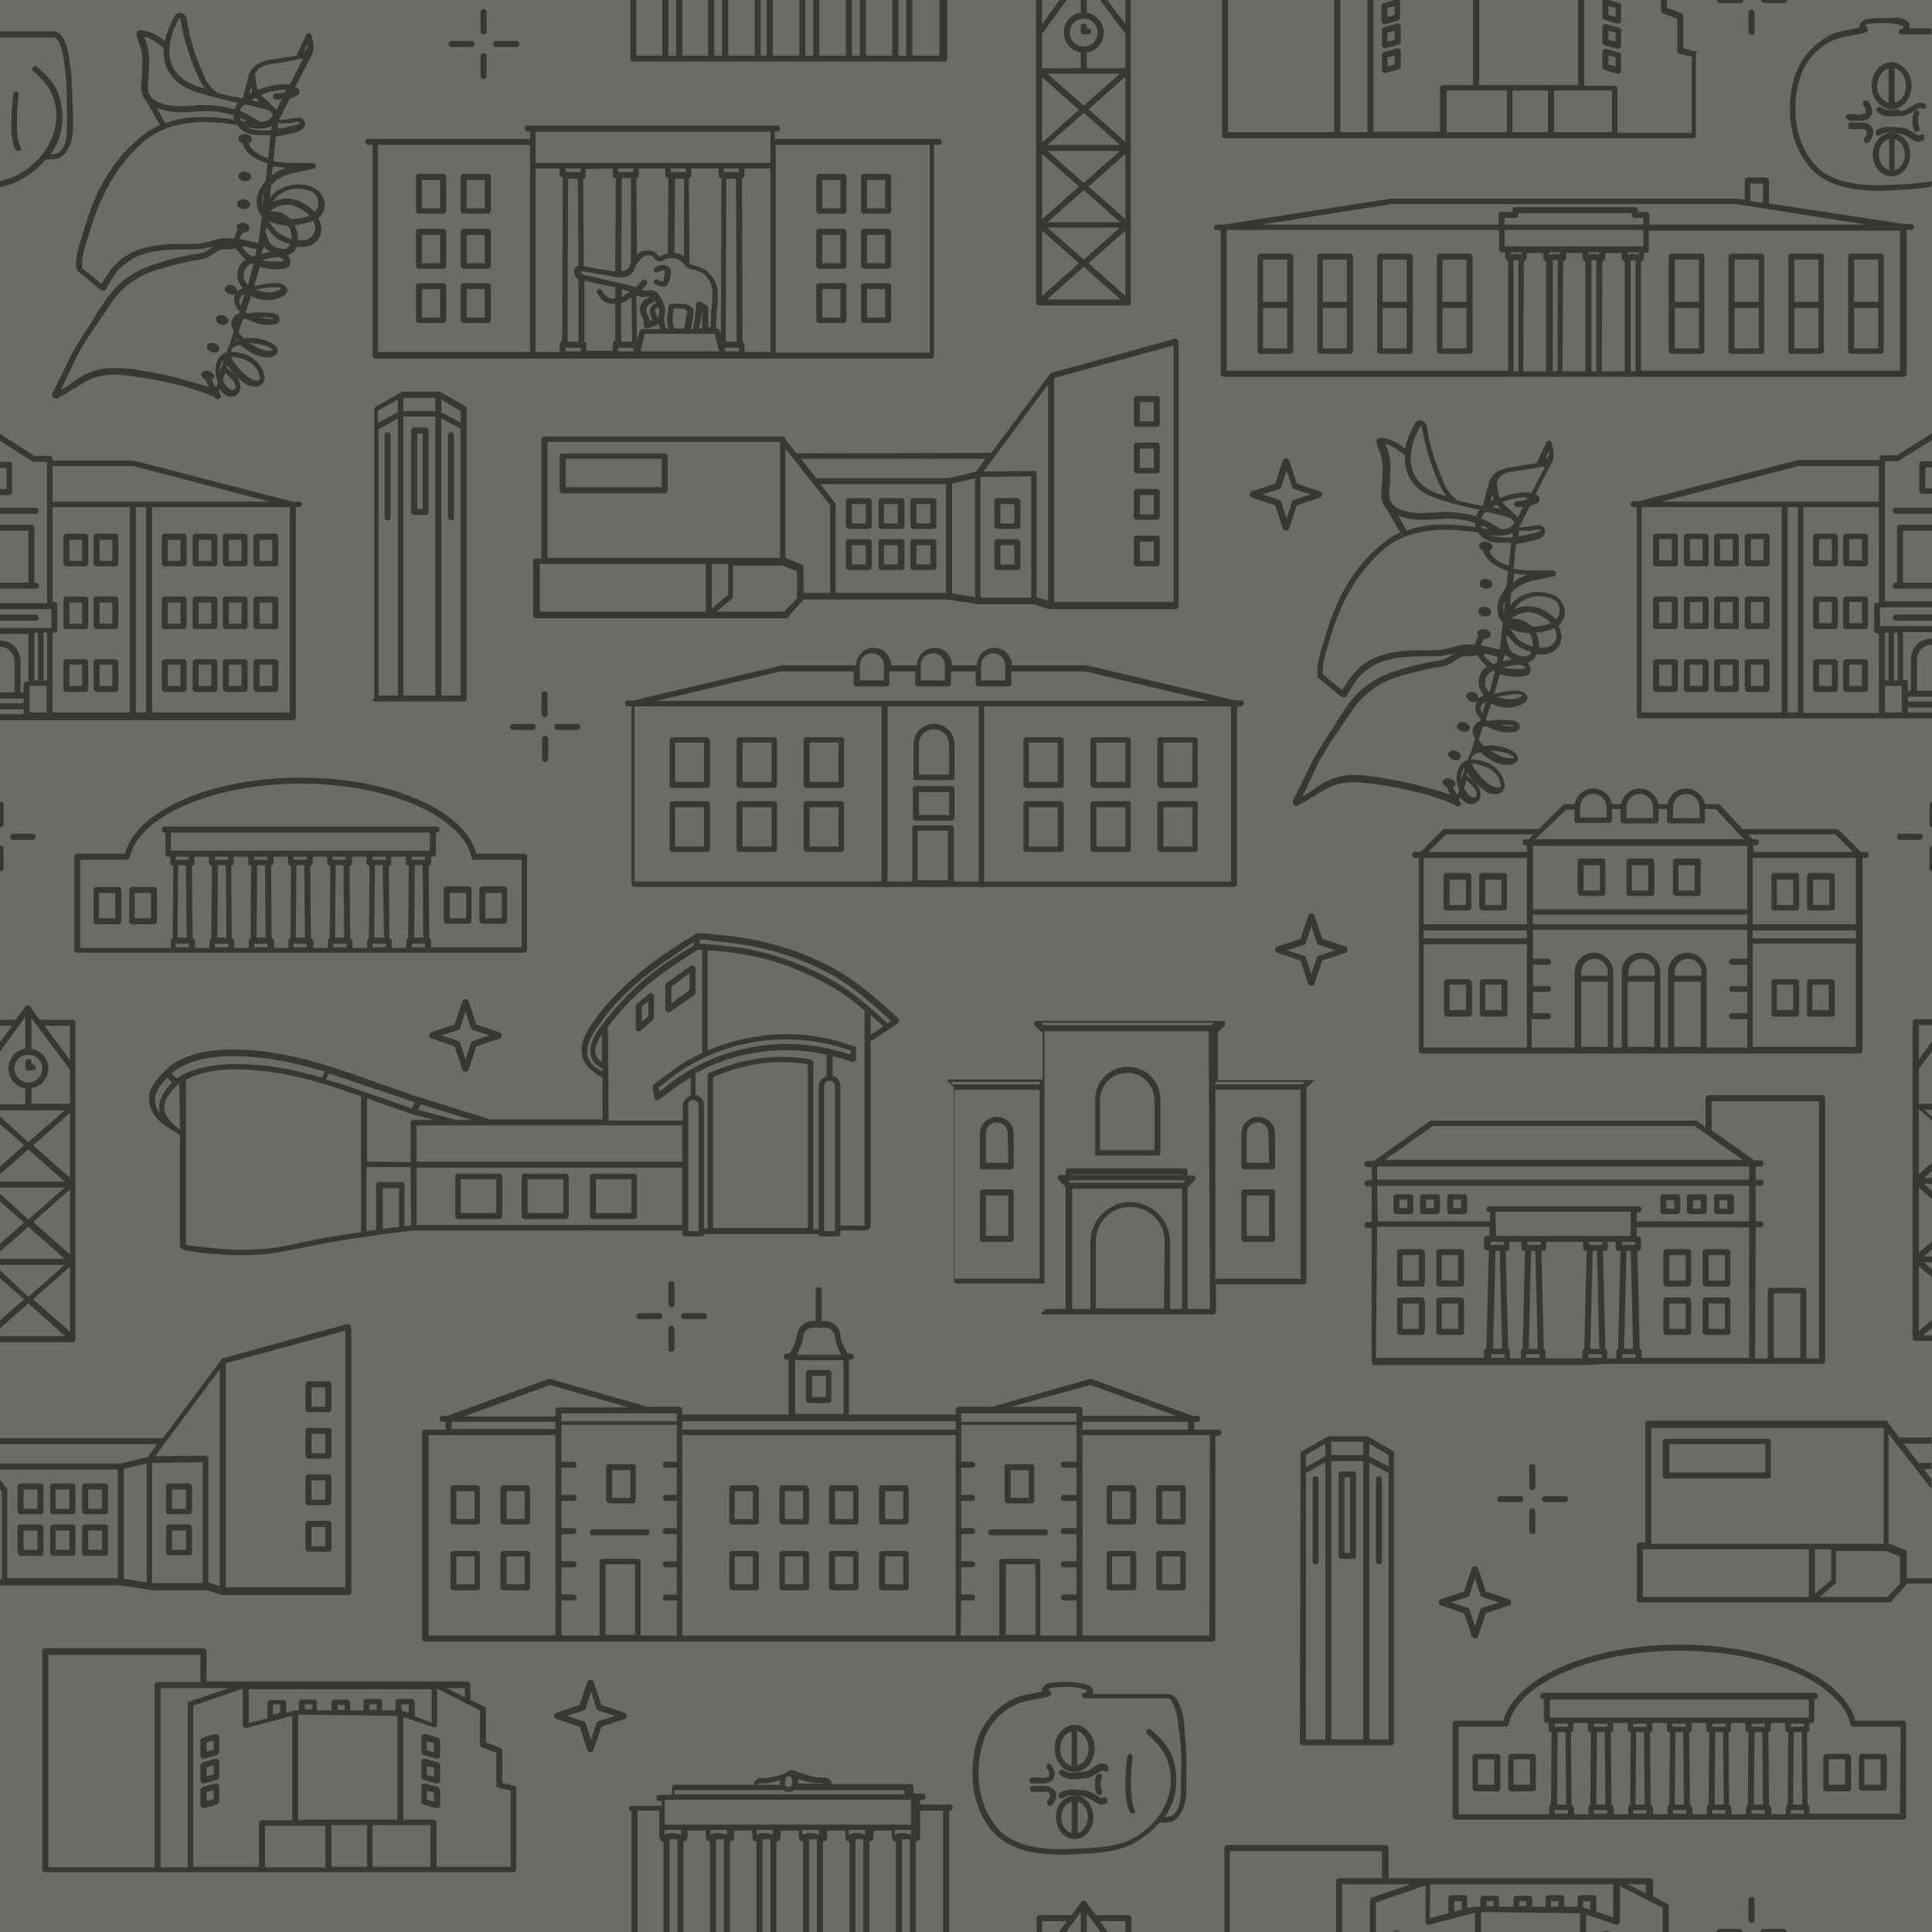 <svg xmlns="http://www.w3.org/2000/svg" xml:space="preserve" style="enable-background:new 0 0 320 320" viewBox="0 0 320 320"><style>.st1{fill:#373734}</style><path id="_x36_b6b68" d="M0 0h320v320H0z" style="fill:#6b6b68"/><g id="Landmarks_00000178162706891060210160000018270012254461223058_"><path d="m12.8 44.8.3.3c.9.7 1.8 1.5 2.7 2.2.3.2.6.5.9.7.1.1.2.1.4.1h.2c.2-.1.3-.2.4-.4.1-.4.9-1.6 1.3-2.2.6-.9 1.4-1.6 2.4-2.3 2.8-1.9 6.7-1.9 10.1-1.9h.5c1.1 0 2.4-.2 3.6-.6-.3.2-.6.3-.8.5-.2.1-.4.3-.6.4-.5.3-1.2.4-1.9.5-.2 0-.5.1-.7.1-2 .4-4.1.9-6.1 1.6-2.2.7-4.2 1.8-5.8 3.3-1.4 1.3-2.4 2.9-3.4 4.4-.3.4-.6.9-.8 1.3l-.1.2c-1.3 1.9-2.6 3.9-3.7 6-.4.8-.8 1.7-1.2 2.5l-1.8 3.6c-.1.3-.1.6.1.8.2 0 .3.1.5.1.1 0 .2 0 .3-.1.3-.2.6-.3.9-.5.3-.1.5-.3.6-.3.4-.3.9-.6 1.3-.8.6-.4 1.2-.8 1.8-1.1 1.1-.6 2.4-1 3.6-1.1 1.2-.1 2.4 0 3.9.2 2.6.3 5.2.8 7.6 1.4 1.3.3 2.5.7 3.7 1.1.5.2 1 .3 1.6.6.2.1.4.2.7.2.1.1.3.3.5.4.1.1.2.1.3.1.1 0 .3-.1.4-.2.2-.2.1-.5-.1-.7l-.1-.1v-.2l.1-.4c.3.4.6.7.9.9.3.2.7.3 1 .3.4 0 .8-.1 1.1-.5.3-.2.4-.6.4-1 .1-1.1-.6-1.8-1.2-2.4l-.1-.1-1-.8.1-.4c.2.3.5.6.7.9.7.8 1.5 1.6 2.4 2.2.1.1.2.1.3.2.2.1 1 .3 1.7.2.4-.1.7-.3.9-.6.2-.4.3-.9.1-1.5-.3-1.1-1-2-1.9-2.6-.8-.6-1.9-.9-3.2-1h-.3l.1-.5.1-.1c.3-.3.8-.5 1.3-.6.4.4 1 .8 1.6 1.2.8.5 1.7.8 2.5.9 0 0 1.3.1 1.9-.5.2-.2.2-.5.2-.7-.2-1-1.3-1.3-2-1.6-.9-.3-2-.5-3-.4-.2 0-.4 0-.6.1l-.3-.3c-.2-.3-.4-.5-.6-.8l.7-2.1c.2-.1.4-.1.6-.1.1.1.3.1.4.2.8.4 2 .8 3.2.8.4 0 .8 0 1.2-.1.4-.1.7-.4.7-.8s-.2-.8-.6-.9c-.4-.2-.8-.2-1.1-.2-1.3-.1-2.5-.1-3.6.1-.1-.1-.2-.1-.3-.2l.9-2.7c.5.3 1 .5 1.6.6 1.4.3 2.8 0 3.9-.7.5-.3.5-.7.5-.9-.1-.5-.6-.9-1.1-1-.5-.2-1-.1-1.5-.1-1 .1-2 .3-2.9.5.2-.6.3-1.1.5-1.7l.4-1.5c.3.1.6.1.9.2.9.2 1.9.3 3.1.1.2 0 .5-.1.8-.3.2-.2.3-.5.3-.8 0-.4-.2-.8-.5-1.1.7-.2 1.3-.7 1.5-1.4h.6c.4 0 .8 0 1.2-.1 1.5-.3 2.5-1.7 2.3-3.2-.1-.5-.2-1-.5-1.4l.1-.1c.3-.3.5-.6.7-1 .4-.8.4-1.6-.1-2.6s-1.5-1.7-3.2-1.9c-1.6-.2-3.2.2-4.4 1.1-.4.3-.8.7-1.1 1.1l.2-2.1.5-.5c.8-.7 1.8-1.2 3-1.5.5-.1 1.1-.2 1.8-.4.2 0 .4-.1.6-.1.4-.1.7-.2 1-.2.3 0 .5-.2.5-.5s-.2-.5-.5-.5h-1.9c-1.5 0-3.2 0-4.6-.3l.4-4.1c.7-.1 1.4-.2 2.1-.4.1 0 .3-.1.4-.1.6-.1 1.4-.3 1.9-.7.3-.3.5-.7.4-1.1-.1-.4-.4-.7-.8-.8h-.5c-.3 0-.6.1-.9.1-.1 0-.3 0-.4.1l-1.7.2 1.8-3.6c.4-.1.7-.3 1.1-.4l.1-.1c.3-.1.4-.4.4-.6 0-.3-.1-.6-.4-.7-.1 0-.2-.1-.3-.1l2.9-5.6c0-.1.1-.2 0-.3.3-.7.1-1.5-.1-2.1 0-.2-.1-.4-.1-.5 0-.2-.2-.4-.4-.4s-.4.1-.5.3l-1.6 3.4-3 .5c-.2 0-.4.1-.6.1-.9.1-1.8.3-2.7.7-.7.4-1.1.9-1.4 1.5l-.1.1-1.1 4.2c-.8-.2-1.7-.3-2.5-.5l-1.2-.3c-.2 0-.3-.1-.5-.1l-.2-.2c-.9-.7-1.6-1.6-2-2.6-1-2.4-2.3-5.5-2.8-9 0-.3-.1-.7-.3-1-.3-.4-.8-.6-1.3-.4-.3.1-.4.4-.5.5-.8 1.5-1.3 2.8-1.6 4.1-1.1-.9-2.5-1.7-4-1.8-.2 0-.4.1-.6.3-.1.2-.1.4-.1.6.1.2.2.6.3.9.1.1.1.2.1.3.8 1.7.6 3.5.5 5.4 0 .5-.1 1-.1 1.5-.1 1.2.2 2.1.8 2.7l2.3 4c-.6.3-1.1.5-1.7.9-.7.4-1.4 1-2.2 1.7-3.8 3.3-6.6 7.9-8.3 13.5-.2.6-.4 1.2-.6 1.9-.6 1.9-1.2 3.8-1.1 5.6.1.1.1.3.2.5zm28.7 15.3c.7.5 1.3 1.2 1.5 2.1.1.3.1.6 0 .7 0 0-.1.1-.2.1-.3.1-.7 0-1.1-.2-.1 0-.1-.1-.2-.1-.8-.5-1.5-1.1-2.2-2-.4-.5-.9-1-.9-1.6h.4c1.1.2 2 .5 2.7 1zm2.3-2.9c.5.2 1.2.4 1.4.8-.2.1-.7.1-1 .1-.7-.1-1.4-.4-2.1-.8-.2-.1-.5-.3-.8-.5.9.1 1.7.2 2.5.4zm.8-4.6c.2 0 .5.1.8.2-.2 0-.5.1-.8 0-.5 0-1-.1-1.5-.3.4 0 .9 0 1.5.1zm-1.2-19.4c0-.4.1-.8.3-1.2l-.2 2c0-.2-.1-.5-.1-.8zm4.9 6.4c-.1 0-.2 0-.3-.1-1-.3-1.8-.8-2.3-1.3-.4-.5-.9-1.1-1.2-1.6.9.5 2.1.7 3.2.8.4.5.6 1.3.6 2.2zM45.7 36c.1 0 .3.1.4.1-.1 0-.3 0-.4-.1zm1.4-.5c-.8-.5-1.7-.5-2.4-.5.9-.7 1.7-1.1 2.8-1.1 1 0 1.9.4 2.8 1 .3.2.7.5 1 .8-.1 0-.2.1-.3.1-.9.3-1.9.5-2.8.5-.4-.3-.7-.5-1.1-.8zm-4.8 6.8c-.2 0-.3.1-.5.2-.6-.3-1.1-.8-1.5-1.3-.1-.1-.2-.2-.2-.3.1 0 .3-.1.4-.1.6.1 1.1.3 1.7.4.1 0 .2.1.3.1l-.2 1zM29.5 62.6c-2.5-.6-5.1-1.1-7.7-1.5-1.5-.1-2.8-.2-4.1-.1-1.4.1-2.7.6-4 1.2-.6.4-1.3.8-1.8 1.2-.4.3-.8.6-1.2.8-.1.1-.3.2-.6.3.5-.9.9-1.8 1.3-2.7.4-.8.8-1.7 1.2-2.5 1-2 2.3-4 3.6-5.8l.1-.2c.3-.4.6-.9.9-1.3 1-1.5 1.9-3 3.3-4.2 1.5-1.4 3.4-2.5 5.4-3.1 2-.6 4-1.1 6-1.5.2 0 .4-.1.7-.1.7-.1 1.5-.2 2.2-.7.2-.1.4-.3.6-.4.5-.3.9-.6 1.4-.7h.8c.3 0 .7 0 1-.1.2 0 .4-.1.5-.1.1.2.2.4.4.6.3.5.8.9 1.2 1.3-.1.1-.2.1-.3.2-1.2 1-1.4 2.8-.6 4 .1.2.3.4.4.5-.4.2-.7.4-.9.6 0-.4-.2-.8-.7-1-.6-.2-1.1-.1-1.3.3-.2.4.1.9.7 1.1.2.1.4.1.6.1.1 0 .3 0 .4-.1-.1.3-.2.5-.2.7-.1.7.2 1.3.5 1.7.1.2.3.4.4.5l-.1.3c-.5.2-1 .6-1.2 1.2-.2.5 0 1 .2 1.5 0 .1 0 .1.1.2v.1l-.7 2.3c-.3.3-.4.7-.4 1.1l-.6.3c-1.3.8-1.5 2.5-1.2 3.9.1.3.2.5.3.8l-.3.9c-.3-.4-.6-.9-.7-1.3l.3-.3c.2-.4-.1-.9-.7-1.1-.6-.2-1.1-.1-1.3.3-.2.4.1.9.7 1.1.1.4.3.8.5 1.2-.4-.1-.7-.2-1-.3-1.5-.4-2.8-.8-4.1-1.2zm10.4-11.9c-.2-.3-.3-.7-.3-.9.1-.5.5-.9.9-1.1l-.6 2zm-3.5 10.9c0-.8.1-1.6.7-2l-.7 2zm1.6.8.1.1c.6.6.9 1 .9 1.6 0 .1-.1.3-.1.3-.3.3-.7.2-.9 0-.3-.2-.6-.5-.9-1-.1-.1-.1-.2-.2-.3l.4-1.4.7.7zm1.4-6.1c-.1 0-.2.1-.3.1l.1-.3c.1 0 .1.1.2.2zm5.7-8.7c.4 0 .8-.1 1.1 0 .2.1.3.1.4.2-.9.6-2 .8-3.2.5-.4-.1-.7-.2-1.1-.3.9-.2 1.8-.4 2.8-.4zm-3.5-2.4c-.2.7-.3 1.3-.5 2-.2-.2-.3-.3-.4-.5-.6-.8-.4-2.1.4-2.7.2-.2.4-.3.7-.4.1 0 .1.1.2.1l-.4 1.5zm1.9-3.9c.1-.1.2-.2.2-.3v-.3c.1.2.2.4.4.5.2.2.4.4.7.5-.5.1-1 .2-1.5.4l.2-.8zm3.5 1.9s-.1.1-.3.1c-1 .1-1.9 0-2.7-.1-.2 0-.4-.1-.7-.1.9-.3 1.7-.4 2.4-.5.4 0 .8 0 1 .2.2.1.3.4.3.4zm.3-2c-.3.1-.7 0-1.1-.1-.6-.1-1-.4-1.3-.6-.3-.3-.5-.8-.6-1.2 0-.1-.1-.2-.1-.3-.1-.2-.1-.3-.2-.5l.1-.9c.3.4.6.8.9 1.1.8.9 1.9 1.5 3.1 1.7-.2.4-.5.7-.8.8zm4.9-3.7c.1 1.1-.5 1.9-1.5 2.2-.4.1-.9.1-1.4.1.1-.9-.1-1.7-.5-2.5.9-.1 1.7-.3 2.5-.5l.6-.3c.1.3.2.6.3 1zm-5.9-5.3c1-.7 2.4-1.1 3.7-.9 1.6.2 2.3.8 2.5 1.3.3.7.3 1.3.1 1.8-.1.2-.3.5-.5.7-.4-.5-.9-.8-1.3-1.1-1-.7-2.1-1.1-3.3-1.1-.9 0-1.7.2-2.4.6.4-.5.7-.9 1.2-1.3zm1.1-4.4c-.9.3-1.7.7-2.4 1.3l.2-1.5c.7 0 1.5.1 2.2.2zm.6-7.4c.1 0 .3 0 .4-.1.3 0 .5-.1.8-.1h.3s.1 0 .1.1v.1c-.3.3-1 .4-1.5.5-.2 0-.3.1-.4.1-.6.2-1.2.3-1.7.3l.1-.9H48zm-6.4-6 .1.3c0 .2.1.3.1.5-.2.1-.3.2-.5.3l.3-1.1zm1.2 2.3.2.2c-.5-.1-.9-.2-1.4-.3.2-.1.5-.3.7-.4.2.1.4.3.5.5zm-2.3.6c1.2.2 2.4.5 3.5.8.3.1.6.2.8.4l.3.3c.1.1.2.4-.4.9-.3.3-.9.4-1.5.5-.3-.2-.6-.3-.9-.5-.8-.5-1.7-1-2.5-1.3 0-.5.3-.8.7-1.1zm.4 2.8h-.4c-.2 0-.4-.1-.6-.1-.1-.1-.1-.3-.1-.4.3 0 .7.3 1.1.5zm2.1 1.2c.6 0 1.4-.1 2-.5l-.1.8h-1.6c-.8-.1-1.6-.1-2.3-.5.6.1 1.3.2 2 .2zm2.8-3.1c-.1-.1-.2-.3-.4-.4-.2-.2-.4-.3-.5-.5-.4-.4-.8-.8-1.2-1.1l-.2-.2-.3-.3c.3-.1.6-.2.8-.3 1.4-.4 2.5-.6 3.4-.5l-.2.4c-.5.1-1 .2-1.5.2-.3 0-.5.2-.5.5s.2.5.5.5.7 0 1-.1l-.9 1.8zM51 7.1c0 .3 0 .6-.1.9-.1.2-.3.4-.5.5l.6-1.4zm-7.7 4c.7-.4 1.5-.5 2.4-.6.2 0 .4-.1.7-.1l3.6-.7h.2L48 14H47.7c-1-.1-2.3 0-3.9.5-.4.1-.7.3-1.1.4 0-.1 0-.1-.1-.2l-.4-2.4c.4-.6.6-1 1.1-1.2zM28.1 7.7c.1-1.4.6-2.9 1.5-4.5 0 0 .1-.1.1-.2 0 0 .1 0 .1.1.1.1.1.3.2.6.6 3.6 1.8 6.8 2.9 9.2.3.7.7 1.3 1.1 1.8-.4-.1-.9-.3-1.3-.4-1.5-.5-2.7-1.3-3.4-2.2-1-1.1-1.4-2.7-1.2-4.4zm-1 .3c-.1 1.8.4 3.5 1.4 4.7.9 1.1 2.2 1.9 3.9 2.5 1.3.4 2.6.8 3.9 1.1l1.2.3c.7.2 1.3.3 2 .4-.3.3-.5.6-.6 1.1-1.4-.4-2.8-.6-4.3-.7-.8 0-1.7 0-2.5.1-.9 0-1.7.1-2.6.1-1.5-.1-2.7-.3-3.7-.9-.3-.2-.5-.3-.7-.5l-.3-.5c0-.1-.1-.1-.1-.1-.2-.4-.2-.9-.2-1.5 0-.5.1-1 .1-1.5.1-1.9.3-3.9-.5-5.9 0 0-.1-.1-.1-.2s-.1-.3-.1-.4c1.1.2 2.3 1.1 3.2 1.9zM26 17.9c1 .4 2.1.6 3.4.7.9 0 1.8 0 2.7-.1.8 0 1.6-.1 2.4-.1 1.4 0 2.8.3 4.2.7 0 .2 0 .4.1.7-2.3-.3-4.4-.5-6.3-.4-1.9.1-3.6.4-5.1 1L26 17.9zm-11.3 21c.2-.7.4-1.3.6-1.9 1.7-5.4 4.4-9.8 8-13.1.8-.7 1.4-1.2 2.1-1.6 4.3-2.6 9.8-2.3 13.9-1.6.2.3.4.5.6.7.9.8 2.1 1 3.3 1h1.6l-.4 3.8c-1-.3-2-.8-2.7-1.6-.3-.3-.4-.5-.5-.9.3-.1.5-.3.5-.6 0-.5-.4-.8-1-.9-.2 0-.5 0-.7.1-.3.1-.5.3-.5.6s.1.5.4.7c.1.1.2.1.3.1.1.6.3 1 .8 1.5.9.9 2.1 1.5 3.3 1.9L44 30c-.9 1-1.4 2.1-1.5 3.2 0 .5.1 1.8.7 2.4l.2.2-.4 2.8-.2 1.7c-.1 0-.2-.1-.4-.1-.9-.2-1.8-.5-2.7-.6 0-.4.3-.7.6-1.1.2 0 .4 0 .5-.1.3-.1.5-.3.5-.6s-.1-.5-.4-.7c-.2-.1-.4-.2-.6-.2-.6 0-1.1.2-1.1.7 0 .2 0 .4.2.5-.3.4-.5.8-.6 1.4-1.1-.1-2.2-.1-3.4.3-1.2.4-2.4.6-3.5.6h-.5c-3.6 0-7.6 0-10.7 2.1-1.1.7-1.9 1.6-2.6 2.5 0 0-.8 1.2-1.3 2-.2-.1-.3-.3-.5-.4-.9-.7-1.8-1.5-2.7-2.2v-.1c-.1-1.8.5-3.6 1.1-5.4z" class="st1"/><path d="M40.5 30h.1c.2 0 .4 0 .5-.1.3-.1.5-.3.5-.6s-.1-.5-.4-.7c-.2-.1-.4-.2-.6-.2-.6 0-1.1.2-1.1.7-.1.5.4.9 1 .9zM40.3 34.6h.1c.6 0 1-.3 1-.7 0-.5-.4-.8-1-.9-.6 0-1.1.2-1.1.7-.1.5.4.9 1 .9zM36.4 53.7c.2.1.4.1.6.1h.1c.3 0 .5-.2.7-.4.2-.4-.1-.9-.7-1.1-.6-.2-1.1-.1-1.3.3-.1.2 0 .5.2.8 0 0 .2.2.4.3zM35 58.3c.2.1.4.1.6.1.3 0 .6-.1.7-.4.2-.4-.1-.9-.7-1.1-.6-.2-1.1-.1-1.3.3-.1.2 0 .5.2.8.1 0 .3.2.5.3zM228.2 90.7c-3.8 3.3-6.6 7.9-8.3 13.5-.2.6-.4 1.2-.6 1.9-.6 1.9-1.2 3.8-1.1 5.6 0 .1 0 .3.1.5l.3.3c.9.7 1.8 1.5 2.7 2.2.3.2.6.5.9.7.1.1.2.1.4.1h.2c.2-.1.3-.2.4-.4.1-.4.9-1.6 1.3-2.2.6-.9 1.4-1.6 2.4-2.3 2.8-1.9 6.7-1.9 10.1-1.9h.5c1.1 0 2.4-.2 3.6-.6-.3.2-.6.3-.8.5-.2.1-.4.3-.6.4-.5.3-1.2.4-1.9.5-.2 0-.5.1-.7.1-2 .4-4.1.9-6.1 1.6-2.2.7-4.2 1.8-5.8 3.3-1.4 1.3-2.4 2.9-3.4 4.4-.3.4-.6.9-.8 1.3l-.1.2c-1.3 1.9-2.6 3.9-3.7 6-.4.8-.8 1.7-1.2 2.5l-1.8 3.6c-.1.3-.1.6.1.8.1.1.3.2.4.2.1 0 .2 0 .3-.1.3-.2.6-.3.9-.5.3-.1.5-.3.6-.3.4-.3.9-.6 1.3-.8.6-.4 1.2-.8 1.8-1.1 1.1-.6 2.4-1 3.6-1.1 1.2-.1 2.4 0 3.9.2 2.6.3 5.2.8 7.6 1.4 1.3.3 2.5.7 3.7 1.1.5.2 1 .3 1.6.6.2.1.4.2.7.2.1.1.3.3.5.4.1.1.2.1.3.1.1 0 .3-.1.4-.2.2-.2.1-.5-.1-.7l-.1-.1v-.2l.1-.4c.3.4.6.7.9.9s.7.3 1 .3c.4 0 .8-.1 1.1-.5.3-.2.4-.6.4-1 .1-1.1-.6-1.8-1.2-2.4l-.1-.1-1-.8.1-.4c.2.3.5.6.7.9.7.8 1.5 1.6 2.4 2.2.1.1.2.1.3.2.2.1 1 .3 1.7.2.4-.1.7-.3.9-.6.2-.4.3-.9.1-1.5-.3-1.1-1-2-1.9-2.6-.8-.6-1.9-.9-3.2-1h-.3l.1-.5.1-.1c.3-.3.8-.5 1.3-.6.4.4 1 .8 1.6 1.2.8.5 1.7.8 2.5.9 0 0 1.3.1 1.9-.5.2-.2.2-.5.2-.7-.2-1-1.3-1.3-2-1.6-.9-.3-2-.5-3-.4-.2 0-.4 0-.6.1l-.3-.3c-.2-.3-.4-.5-.6-.8l.7-2.1c.2-.1.4-.1.6-.1.1.1.3.1.4.2.8.4 2 .8 3.2.8.4 0 .8 0 1.2-.1.4-.1.7-.4.7-.8s-.2-.8-.6-.9c-.4-.2-.8-.2-1.1-.2-1.3-.1-2.5-.1-3.6.1-.1-.1-.2-.1-.3-.2l.9-2.7c.5.3 1 .5 1.6.6 1.4.3 2.8 0 3.9-.7.5-.3.5-.7.5-.9-.1-.5-.6-.9-1.1-1-.5-.2-1-.1-1.5-.1-1 .1-2 .3-2.9.5.2-.6.3-1.1.5-1.7l.4-1.5c.3.1.6.1.9.2.9.2 1.9.3 3.1.1.2 0 .5-.1.8-.3.2-.2.3-.5.3-.8 0-.4-.2-.8-.5-1.1.7-.2 1.3-.7 1.5-1.4h.6c.4 0 .8 0 1.2-.1 1.5-.3 2.5-1.7 2.3-3.2-.1-.5-.2-1-.5-1.4l.1-.1c.3-.3.5-.6.7-1 .4-.8.4-1.6-.1-2.6s-1.5-1.7-3.2-1.9c-1.6-.2-3.2.2-4.4 1.1-.4.3-.8.7-1.1 1.1l.2-2.1.5-.5c.8-.7 1.8-1.2 3-1.5.5-.1 1.1-.2 1.8-.4.2 0 .4-.1.6-.1.4-.1.7-.2 1-.2.3 0 .5-.2.5-.5s-.2-.5-.5-.5h-1.9c-1.5 0-3.2 0-4.6-.3l.4-4.1c.7-.1 1.4-.2 2.1-.4.1 0 .3-.1.4-.1.6-.1 1.4-.3 1.9-.7.3-.3.5-.7.4-1.1-.1-.4-.4-.7-.8-.8h-.5c-.3 0-.6.1-.9.1-.1 0-.3 0-.4.1l-1.7.2 1.8-3.6c.4-.1.7-.3 1.1-.4l.1-.1c.3-.1.4-.4.4-.6 0-.3-.1-.6-.4-.7-.1 0-.2-.1-.3-.1l2.9-5.6c0-.1.1-.2 0-.3.3-.7.1-1.5-.1-2.1 0-.2-.1-.4-.1-.5 0-.2-.2-.4-.4-.4s-.4.1-.5.3l-1.6 3.4-3 .5c-.2 0-.4.1-.6.1-.9.1-1.8.3-2.7.7-.7.4-1.1.9-1.4 1.5l-.1.1-1.1 4.2c-.8-.2-1.7-.3-2.5-.5l-1.2-.3c-.2 0-.3-.1-.5-.1l-.2-.2c-.9-.7-1.6-1.6-2-2.6-1-2.4-2.3-5.5-2.8-9 0-.3-.1-.7-.3-1-.3-.4-.8-.6-1.3-.4-.3.1-.4.4-.5.5-.8 1.5-1.3 2.8-1.6 4.1-1.1-.9-2.5-1.7-4-1.8-.2 0-.4.1-.6.3s-.1.4-.1.6c.1.2.2.6.3.9.1.2.1.3.1.3.8 1.7.6 3.5.5 5.4 0 .5-.1 1-.1 1.5-.1 1.2.2 2.1.8 2.7l2.3 4c-.6.3-1.1.5-1.7.9-.5.4-1.2.9-2 1.6zm18.8 36.8c.7.5 1.3 1.2 1.5 2.1.1.3.1.6 0 .7 0 0-.1.1-.2.1-.3.1-.7 0-1.1-.2-.1 0-.1-.1-.2-.1-.8-.5-1.5-1.1-2.2-2-.4-.5-.9-1-.9-1.6h.4c1.2.3 2.1.6 2.7 1zm2.4-2.8c.5.2 1.2.4 1.4.8-.2.1-.7.1-1 .1-.7-.1-1.4-.4-2.1-.8-.2-.1-.5-.3-.8-.5.9.1 1.7.2 2.5.4zm.7-4.6c.2 0 .5.1.8.2-.2 0-.5.1-.8 0-.5 0-1-.1-1.5-.3.5 0 1 0 1.5.1zm-1.1-19.4c0-.4.1-.8.3-1.2l-.2 2c-.1-.2-.1-.5-.1-.8zm4.9 6.4c-.1 0-.2 0-.3-.1-1-.3-1.8-.8-2.3-1.3-.4-.5-.9-1.1-1.2-1.6.9.5 2.1.7 3.2.8.4.5.6 1.3.6 2.2zm-2.6-3.6c.1 0 .3.1.4.1-.1 0-.3-.1-.4-.1zm1.4-.5c-.8-.5-1.7-.6-2.4-.5.9-.7 1.7-1.1 2.8-1.1 1 0 1.9.4 2.8 1 .3.2.7.5 1 .8-.1 0-.2.1-.3.1-.9.3-1.9.5-2.8.5-.4-.3-.7-.6-1.1-.8zm-4.8 6.8c-.2 0-.3.1-.5.2-.6-.3-1.1-.8-1.5-1.3-.1-.1-.2-.2-.2-.3.1 0 .3-.1.4-.1.6.1 1.1.3 1.7.4.1 0 .2.1.3.1l-.2 1zm-12.8 20.3c-2.5-.6-5.1-1.1-7.7-1.5-1.5-.2-2.8-.3-4.1-.2-1.4.1-2.7.6-4 1.2-.6.4-1.3.8-1.8 1.2-.4.3-.8.6-1.2.8-.1.1-.3.2-.6.3.5-.9.9-1.8 1.3-2.7.4-.8.8-1.7 1.2-2.5 1-2 2.3-4 3.6-5.8l.1-.2c.3-.4.6-.9.9-1.3 1-1.5 1.9-3 3.3-4.2 1.5-1.4 3.4-2.5 5.4-3.1 2-.6 4-1.1 6-1.5.2 0 .4-.1.7-.1.7-.1 1.5-.2 2.2-.7.2-.1.4-.3.6-.4.5-.3.9-.6 1.4-.7h.8c.3 0 .7 0 1-.1.2 0 .4-.1.5-.1.1.2.2.4.4.6.3.5.8.9 1.2 1.3-.1.1-.2.1-.3.2-1.2 1-1.4 2.8-.6 4 .1.2.3.4.4.5-.4.2-.7.4-.9.6 0-.4-.2-.8-.7-1-.2-.1-.4-.1-.6-.1-.3 0-.5.2-.7.4s0 .5.2.8c.1.2.3.3.5.4.2.1.4.1.6.1h.1c.1 0 .2 0 .3-.1-.1.3-.2.5-.2.7-.1.7.2 1.3.5 1.7.1.2.3.4.4.5l-.1.3c-.5.2-1 .6-1.2 1.2-.2.5 0 1 .2 1.5 0 .1 0 .1.1.2v.1l-.7 2.3c-.3.3-.4.7-.4 1.1l-.6.3c-1.3.8-1.5 2.5-1.2 3.9.1.3.2.5.3.8l-.3.9c-.3-.4-.6-.9-.7-1.3l.3-.3c.2-.4-.1-.9-.7-1.1-.6-.2-1.1-.1-1.3.3-.2.4.1.9.7 1.1.1.4.3.8.5 1.2-.4-.1-.7-.2-1-.3-1.5-.5-2.8-.8-4.1-1.2zm10.4-11.9c-.2-.3-.3-.7-.3-.9.1-.5.5-.9.9-1.1l-.6 2zm-3.5 10.9c0-.8.1-1.6.7-2l-.7 2zm1.6.8.1.1c.6.6.9 1 .9 1.6 0 .1-.1.3-.1.3-.3.3-.7.2-.9 0-.3-.2-.6-.5-.9-1-.1-.1-.1-.2-.2-.3l.4-1.4.7.7zm1.4-6.1c-.1 0-.2.1-.3.1l.1-.3c.1 0 .1.1.2.2zm5.7-8.8c.4 0 .8-.1 1.1 0 .2.1.3.1.4.2-.9.6-2 .8-3.2.5-.4-.1-.7-.2-1.1-.3.9-.1 1.8-.3 2.8-.4zm-3.5-2.3c-.2.7-.3 1.3-.5 2-.2-.2-.3-.3-.4-.5-.6-.8-.4-2.1.4-2.7.2-.2.4-.3.7-.4.1 0 .1.1.2.1l-.4 1.5zm1.9-3.9c.1-.1.2-.2.2-.3v-.3c.1.2.2.4.4.5.2.2.4.4.7.5-.5.1-1 .2-1.5.4l.2-.8zm3.5 1.9s-.1.1-.3.1c-1 .1-1.9 0-2.7-.1-.2 0-.4-.1-.7-.1.9-.3 1.7-.4 2.4-.5.4 0 .8 0 1 .2.2 0 .3.3.3.4zm.2-2c-.3.1-.7 0-1.1-.1-.6-.1-1-.4-1.3-.6-.3-.3-.5-.8-.6-1.2 0-.1-.1-.2-.1-.3-.1-.2-.1-.3-.2-.5l.1-.9c.3.4.6.8.9 1.1.8.9 1.9 1.5 3.1 1.7-.1.4-.4.7-.8.8zm5-3.7c.1 1.1-.5 1.9-1.5 2.2-.4.1-.9.1-1.4.1.1-.9-.1-1.7-.5-2.5.9-.1 1.7-.3 2.5-.5l.6-.3c.1.3.2.6.3 1zm-5.9-5.3c1-.7 2.4-1.1 3.7-.9 1.6.2 2.3.8 2.5 1.3.3.7.3 1.3.1 1.8-.1.2-.3.5-.5.7-.4-.5-.9-.8-1.3-1.1-1-.7-2.1-1.1-3.3-1.1-.9 0-1.7.2-2.4.6.4-.5.7-.9 1.2-1.3zm1.1-4.5c-.9.3-1.7.7-2.4 1.3l.2-1.5c.7.1 1.5.2 2.2.2zm.5-7.3c.1 0 .3 0 .4-.1.3 0 .5-.1.8-.1h.3s.1 0 .1.1v.1c-.3.3-1 .4-1.5.5-.2 0-.3.1-.4.1-.6.2-1.2.3-1.7.3l.1-.9h1.9zm-6.3-6 .1.3c0 .2.1.3.1.5-.2.1-.3.2-.5.3l.3-1.1zm1.2 2.2.2.2c-.5-.1-.9-.2-1.4-.3.2-.1.5-.3.7-.4l.5.5zm-2.3.7c1.2.2 2.4.5 3.5.8.3.1.6.2.8.4l.3.3c.1.1.2.4-.4.9-.3.3-.9.4-1.5.5-.3-.2-.6-.3-.9-.5-.8-.5-1.7-1-2.5-1.3 0-.5.3-.8.7-1.1zm.4 2.8h-.4c-.2 0-.4-.1-.6-.1-.1-.1-.1-.3-.1-.4.3 0 .7.2 1.1.5zm2.1 1.1c.6 0 1.4-.1 2-.5l-.1.8h-1.6c-.8-.1-1.6-.1-2.3-.5.6.2 1.3.3 2 .2zm2.8-3c-.1-.1-.2-.3-.4-.4-.2-.2-.4-.3-.5-.5-.4-.4-.8-.8-1.2-1.1l-.2-.2-.3-.3c.3-.1.6-.2.8-.3 1.4-.4 2.5-.6 3.4-.5l-.2.4c-.5.1-1 .2-1.5.2-.3 0-.5.2-.5.5s.2.5.5.5.7 0 1-.1l-.9 1.8zm5.2-11.1c0 .3 0 .6-.1.9-.1.2-.3.4-.5.5l.6-1.4zm-7.7 4c.7-.4 1.5-.5 2.4-.6.2 0 .4-.1.7-.1l3.7-.6h.2l-2.2 4.3H253.4c-1-.1-2.3 0-3.9.5-.4.1-.7.3-1.1.4 0-.1 0-.1-.1-.2l-.4-2.4c.3-.7.5-1.1 1-1.3zm-15.2-3.4c.1-1.4.6-2.9 1.5-4.5 0 0 .1-.1.1-.2 0 0 .1 0 .1.1.1.1.1.3.2.6.6 3.6 1.8 6.8 2.9 9.2.3.7.7 1.3 1.1 1.8-.4-.1-.9-.3-1.3-.4-1.5-.5-2.7-1.3-3.4-2.2-1-1.1-1.4-2.7-1.2-4.4zm-1 .2c-.1 1.8.4 3.5 1.4 4.7.9 1.1 2.2 1.9 3.9 2.5 1.3.4 2.6.8 3.9 1.1l1.2.3c.7.2 1.3.3 2 .4-.3.3-.5.6-.6 1.1-1.4-.4-2.8-.6-4.3-.7-.8 0-1.7 0-2.5.1-.9 0-1.7.1-2.6.1-1.5-.1-2.7-.3-3.7-.9-.3-.2-.5-.3-.7-.5l-.3-.5c0-.1-.1-.1-.1-.1-.2-.4-.2-.9-.2-1.5 0-.5.1-1 .1-1.5.1-1.9.3-3.9-.5-5.9 0 0-.1-.1-.1-.2s-.1-.3-.1-.4c1.1.3 2.3 1.2 3.2 1.9zm-1.1 10c1 .4 2.1.6 3.4.7.9 0 1.8 0 2.7-.1.8 0 1.6-.1 2.4-.1 1.4 0 2.8.3 4.2.7 0 .2 0 .4.1.7-2.3-.3-4.4-.5-6.3-.4-1.9.1-3.6.4-5.1 1l-1.4-2.5zm13.2 2.8c.2.3.4.5.6.7.9.8 2.1 1 3.3 1h1.6l-.4 3.8c-1-.3-2-.8-2.7-1.6-.3-.3-.4-.5-.5-.9.3-.1.5-.3.5-.6 0-.5-.4-.8-1-.9-.2 0-.5 0-.7.1-.3.1-.5.3-.5.6 0 .4.2.7.7.8.1.6.3 1 .8 1.5.9.9 2.1 1.5 3.3 1.9l-.3 2.7c-.9 1-1.4 2.1-1.5 3.2 0 .5.1 1.8.7 2.4l.2.2-.3 2.8-.2 1.7c-.1 0-.2-.1-.4-.1-.9-.2-1.8-.5-2.7-.6 0-.4.3-.7.6-1.1.2 0 .4 0 .5-.1.3-.1.5-.3.5-.6 0-.5-.4-.8-1-.9-.2 0-.5 0-.7.1-.3.1-.5.3-.5.6 0 .2 0 .4.2.5-.3.4-.5.8-.6 1.4-1.1-.1-2.2-.1-3.4.3-1.2.4-2.4.6-3.5.6h-.5c-3.6 0-7.6 0-10.7 2.1-1.1.7-1.9 1.6-2.6 2.5 0 0-.8 1.2-1.3 2-.2-.1-.3-.3-.5-.4-.9-.7-1.8-1.5-2.7-2.2v-.1c-.1-1.6.5-3.5 1-5.2.2-.7.4-1.3.6-1.9 1.7-5.4 4.4-9.8 8-13.1.8-.7 1.4-1.2 2.1-1.6 4.5-2.6 10-2.2 14-1.6z" class="st1"/><path d="M246.1 97.5h.1c.2 0 .4 0 .5-.1.3-.1.5-.3.5-.6 0-.5-.4-.8-1-.9s-1.1.2-1.1.7c-.1.5.4.9 1 .9zM245.9 102.1h.1c.2 0 .4 0 .5-.1.3-.1.5-.3.5-.6s-.1-.5-.4-.7c-.2-.1-.4-.2-.6-.2-.6 0-1.1.2-1.1.7-.1.5.4.9 1 .9zM242 121.1c.2.1.4.1.6.1h.1c.3 0 .5-.2.7-.4.2-.4-.1-.9-.7-1.1-.6-.2-1.1-.1-1.3.3-.2.4 0 .9.6 1.1zM240.6 125.8c.2.1.4.1.6.1.3 0 .6-.1.7-.4.2-.4-.1-.9-.7-1.1-.2-.1-.4-.1-.6-.1-.3 0-.5.2-.7.4-.2.3.1.8.7 1.1zM86.8 157.8c.3 0 .5-.2.5-.5v-15.4c0-.3-.2-.5-.5-.5h-7.9c-1.9-7.2-14.3-12.6-29.1-12.6s-27.2 5.4-29.1 12.6h-7.9c-.3 0-.5.2-.5.5v15.4c0 .3.2.5.5.5h74zm-57.3-14.5h1.3l.1 12h-1.5l.1-12zm-.4 13h2.2v.6h-2.2v-.6zm2.6-15.4h-3.4v-3h42.9v3H31.7zm38.4 14.4h-1.5l.1-12H70l.1 12zm-1.9 1h2.2v.6h-2.2v-.6zm-4.6-1H62l.1-12h1.3l.2 12zm-1.9 1h2.2v.6h-2.2v-.6zm2.2-13.9h-2.2v-.5h2.2v.5zM57 155.3h-1.5l.1-12h1.3l.1 12zm-1.8 1h2.2v.6h-2.2v-.6zm2.1-13.9h-2.2v-.5h2.2v.5zm-6.8 12.9H49l.1-12h1.3l.1 12zm-1.9 1h2.2v.6h-2.2v-.6zm2.2-13.9h-2.2v-.5h2.2v.5zM44 155.3h-1.5l.1-12h1.3l.1 12zm-1.9 1h2.2v.6h-2.2v-.6zm2.2-13.9h-2.2v-.5h2.2v.5zm-8.2.9h1.3l.1 12H36l.1-12zm-.5 13h2.2v.6h-2.2v-.6zm2.2-14.4v.5h-2.2v-.5h2.2zm.6 13.5-.1-12c.2 0 .4-.2.4-.5v-1h2.4v1c0 .3.2.5.5.5l-.1 12c-.2.1-.3.2-.3.5v1.1h-2.4v-1.1c-.1-.3-.2-.5-.4-.5zm6.6 0-.1-12c.2 0 .4-.2.4-.5v-1h2.4v1c0 .3.2.5.5.5l-.1 12c-.2.1-.3.2-.3.5v1.1h-2.4v-1.1c-.1-.3-.3-.5-.4-.5zm6.5 0-.1-12c.2 0 .4-.2.4-.5v-1h2.4v1c0 .3.2.5.5.5l-.1 12c-.2.1-.3.2-.3.5v1.1h-2.4v-1.1c-.1-.3-.2-.5-.4-.5zm6.5 0-.1-12c.2 0 .4-.2.4-.5v-1h2.4v1c0 .3.2.5.5.5l-.1 12c-.2.1-.3.2-.3.5v1.1h-2.4v-1.1c-.1-.3-.2-.5-.4-.5zm6.5 0-.1-12c.2 0 .4-.2.4-.5v-1h2.4v1c0 .3.2.5.5.5l-.1 12c-.2.1-.3.2-.3.5v1.1h-2.4v-1.1c-.1-.3-.2-.5-.4-.5zm5.9-13h-2.2v-.5h2.2v.5zm-39.1-.5v.5h-2.2v-.5h2.2zm.6 13.5-.1-12c.2 0 .4-.2.4-.5v-1h2.4v1c0 .3.2.5.5.5l-.1 12c-.2.1-.3.2-.3.5v1.1h-2.4v-1.1c-.1-.3-.2-.5-.4-.5zm-18.7-13H21c.2 0 .4-.2.5-.4.7-3.3 3.9-6.3 9.1-8.6 5.3-2.3 12.1-3.6 19.2-3.6s13.9 1.3 19.2 3.6c5.1 2.3 8.4 5.3 9.1 8.6 0 .2.2.4.5.4h7.8v14.5h-15v-1.1c0-.2-.1-.4-.3-.4l-.1-12c.2 0 .4-.2.4-.5v-1h.3c.3 0 .5-.2.5-.5v-3.5h.1c.3 0 .5-.2.5-.5s-.2-.5-.5-.5h-45c-.3 0-.5.2-.5.5s.2.5.5.5h.1v3.5c0 .3.2.5.5.5h.3v1c0 .3.2.5.5.5l-.1 12c-.2.1-.3.2-.3.5v1.1h-15v-14.6z" class="st1"/><path d="M79.9 153h3.6c.3 0 .5-.2.5-.5v-5.2c0-.3-.2-.5-.5-.5h-3.6c-.3 0-.5.2-.5.5v5.2c.1.3.3.5.5.5zm.5-5.1h2.7v4.2h-2.7v-4.2zM74 153h3.6c.3 0 .5-.2.5-.5v-5.2c0-.3-.2-.5-.5-.5H74c-.3 0-.5.2-.5.5v5.2c0 .3.3.5.5.5zm.5-5.1h2.7v4.2h-2.7v-4.2zM25.5 146.9h-3.6c-.3 0-.5.2-.5.5v5.2c0 .3.2.5.5.5h3.6c.3 0 .5-.2.5-.5v-5.2c0-.3-.2-.5-.5-.5zm-.5 5.2h-2.7v-4.2H25v4.2zM19.6 146.9H16c-.3 0-.5.2-.5.5v5.2c0 .3.2.5.5.5h3.6c.3 0 .5-.2.5-.5v-5.2c-.1-.3-.3-.5-.5-.5zm-.5 5.2h-2.7v-4.2h2.7v4.2zM315.2 285h-7.9c-1.9-7.2-14.3-12.6-29.1-12.6S251 277.8 249 285h-7.9c-.3 0-.5.2-.5.5v15.4c0 .3.2.5.5.5h74.1c.3 0 .5-.2.5-.5v-15.4c0-.3-.2-.5-.5-.5zm-57.2 1.9h1.3l.1 12h-1.5l.1-12zm-.5 12.9h2.2v.6h-2.2v-.6zm2.7-15.3h-3.5v-3h42.9v3H260.2zm38.3 14.4H297l.1-12h1.3l.1 12zm-1.9.9h2.2v.6h-2.2v-.6zm-4.6-.9h-1.5l.1-12h1.3l.1 12zm-1.9.9h2.2v.6h-2.2v-.6zm2.2-13.8h-2.2v-.5h2.2v.5zm-6.8 12.9H284l.1-12h1.3l.1 12zm-1.9.9h2.2v.6h-2.2v-.6zm2.2-13.8h-2.2v-.5h2.2v.5zm-6.9 12.9h-1.5l.1-12h1.3l.1 12zm-1.8.9h2.2v.6h-2.2v-.6zm2.1-13.8H277v-.5h2.2v.5zm-6.8 12.9h-1.5l.1-12h1.3l.1 12zm-1.9.9h2.2v.6h-2.2v-.6zm2.2-13.8h-2.2v-.5h2.2v.5zm-8.2.9h1.3l.1 12h-1.5l.1-12zm-.5 12.9h2.2v.6H264v-.6zm2.2-14.3v.5H264v-.5h2.2zm.7 13.4-.1-12c.2 0 .4-.2.4-.5v-1h2.4v1c0 .3.2.5.5.5l-.1 12c-.2.1-.3.2-.3.5v1.1h-2.4v-1.1c-.1-.2-.3-.4-.4-.5zm6.5 0-.1-12c.2 0 .4-.2.4-.5v-1h2.4v1c0 .3.2.5.5.5l-.1 12c-.2.1-.3.2-.3.5v1.1h-2.4v-1.1c-.1-.2-.2-.4-.4-.5zm6.5 0-.1-12c.2 0 .4-.2.4-.5v-1h2.4v1c0 .3.2.5.5.5l-.1 12c-.2.1-.3.2-.3.5v1.1h-2.4v-1.1c-.1-.2-.2-.4-.4-.5zm6.5 0-.1-12c.2 0 .4-.2.4-.5v-1h2.4v1c0 .3.2.5.5.5l-.1 12c-.2.1-.3.2-.3.5v1.1h-2.4v-1.1c-.1-.2-.2-.4-.4-.5zm6.6 0-.1-12c.2 0 .4-.2.4-.5v-1h2.4v1c0 .3.2.5.5.5l-.1 12c-.2.1-.3.2-.3.5v1.1h-2.4v-1.1c-.2-.2-.3-.4-.4-.5zm5.8-12.9h-2.2v-.5h2.2v.5zm-39.1-.5v.5h-2.2v-.5h2.2zm.6 13.4-.1-12c.2 0 .4-.2.4-.5v-1h2.4v1c0 .3.2.5.5.5l-.1 12c-.2.1-.3.2-.3.5v1.1h-2.4v-1.1c-.1-.2-.2-.4-.4-.5zm54.4 1.5h-15v-1.1c0-.2-.1-.4-.3-.4l-.1-12c.2 0 .4-.2.4-.5v-1h.3c.3 0 .5-.2.5-.5v-3.5h.1c.3 0 .5-.2.5-.5s-.2-.5-.5-.5h-45c-.3 0-.5.2-.5.5s.2.5.5.5h.1v3.5c0 .3.2.5.5.5h.3v1c0 .3.2.5.5.5l-.1 12c-.2.1-.3.2-.3.5v1.1h-15V286h7.8c.2 0 .4-.2.5-.4.7-3.3 3.9-6.3 9.1-8.6 5.3-2.3 12.1-3.6 19.2-3.6s13.9 1.3 19.2 3.6c5.1 2.3 8.4 5.3 9.1 8.6 0 .2.2.4.5.4h7.8l-.1 14.4z" class="st1"/><path d="M308.4 296.6h3.6c.3 0 .5-.2.5-.5V291c0-.3-.2-.5-.5-.5h-3.6c-.3 0-.5.2-.5.5v5.2c0 .2.2.4.5.4zm.4-5.2h2.7v4.2h-2.7v-4.2zM306.1 290.5h-3.6c-.3 0-.5.2-.5.5v5.2c0 .3.2.5.5.5h3.6c.3 0 .5-.2.5-.5V291c-.1-.3-.3-.5-.5-.5zm-.5 5.1h-2.7v-4.2h2.7v4.2zM253.9 290.5h-3.6c-.3 0-.5.2-.5.5v5.2c0 .3.2.5.5.5h3.6c.3 0 .5-.2.5-.5V291c0-.3-.2-.5-.5-.5zm-.5 5.1h-2.7v-4.2h2.7v4.2zM248 290.5h-3.6c-.3 0-.5.2-.5.5v5.2c0 .3.2.5.5.5h3.6c.3 0 .5-.2.5-.5V291c0-.3-.3-.5-.5-.5zm-.5 5.1h-2.7v-4.2h2.7v4.2zM61.7 115.7c0 .3.2.5.5.5H76.8c.3 0 .5-.2.5-.5v-48c0-.2-.1-.3-.2-.4l-4.2-2.4h-6.3c-.1 0-.2 0-.2.1l-4.2 2.4c-.1.1-.2.2-.2.4v47.9zm14.6-.5h-3.2V69.3l3.2 1.7v44.2zm-4.2 0h-5.3V69h5.3v46.2zm0-47.1h-5.3v-2.2h5.3v2.2zm-6.2 47.1h-3.2V71.1l3.2-1.8v45.9zM76.3 70l-3.2-1.7v-2.1l3.2 1.9V70zm-10.4-3.8v2.1L62.6 70v-2l3.3-1.8z" class="st1"/><path d="M68.6 85.3h1.9c.3 0 .5-.2.5-.5V71.3c0-.3-.2-.5-.5-.5h-1.9c-.3 0-.5.2-.5.5v13.5c0 .3.2.5.5.5zm.5-13.5h.9v12.5h-.9V71.8zM64.2 86.2c.3 0 .5-.2.5-.5V72.1c0-.3-.2-.5-.5-.5s-.5.2-.5.5v13.6c0 .3.3.5.5.5zM74.7 86.2c.3 0 .5-.2.5-.5V72.1c0-.3-.2-.5-.5-.5s-.5.2-.5.5v13.6c.1.3.3.5.5.5zM215.3 288.6c0 .3.2.5.5.5H230.4c.3 0 .5-.2.5-.5v-47.9c0-.2-.1-.3-.2-.4l-4.2-2.4H220c-.1 0-.2 0-.2.1l-4.2 2.4c-.1.1-.2.2-.2.4v3.1l-.1 44.7zm14.7-.5h-3.2v-45.8l3.2 1.7v44.1zm-4.2 0h-5.3V242h5.3v46.1zm0-47.1h-5.3v-2.2h5.3v2.2zm-6.3 47.1h-3.2V244l3.2-1.8v45.9zm10.5-45.2-3.2-1.7v-2.1l3.2 1.9v1.9zm-10.5-3.8v2.1l-3.2 1.8v-2l3.2-1.9z" class="st1"/><path d="M222.2 258.2h1.9c.3 0 .5-.2.5-.5v-13.5c0-.3-.2-.5-.5-.5h-1.9c-.3 0-.5.2-.5.5v13.5c0 .3.3.5.5.5zm.5-13.5h.9v12.5h-.9v-12.5zM217.9 259.1c.3 0 .5-.2.5-.5V245c0-.3-.2-.5-.5-.5s-.5.2-.5.5v13.6c0 .3.2.5.5.5zM228.4 259.1c.3 0 .5-.2.5-.5V245c0-.3-.2-.5-.5-.5s-.5.2-.5.5v13.6c0 .3.2.5.5.5zM61 24h.7v34.9c0 .3.2.5.5.5h92c.3 0 .5-.2.5-.5V24h.8c.3 0 .5-.2.5-.5s-.2-.5-.5-.5h-27.2v-1.2h.4c.3 0 .5-.2.5-.5s-.2-.5-.5-.5H87.4c-.3 0-.5.2-.5.5s.2.5.5.5h.4V23H61c-.3 0-.5.2-.5.5 0 .2.2.5.5.5zm40.5 3.9V29c0 .3.2.5.5.5l-.1 15.5c-.2 0-.4-.1-.6-.1h-.1c-.9-.2-1.9-.3-2.9-.5-.5-.1-1.1-.2-1.6-.3l-.1-14.5c.2 0 .4-.2.4-.5V28l4.5-.1zm8.7 0V29c0 .3.2.5.5.5l-.1 12.5c-.2 0-.5.1-.7.2-.1 0-.2.1-.3.1-.1.1-.3.2-.4.2-.1 0-.2-.2-.3-.3l-.2-.2c-.3-.4-.7-.5-1.2-.5h-.1c-.6 0-1.2 0-1.7.5l-.2.2-.1-12.7c.2 0 .4-.2.4-.5v-1.1h4.4zm8.8 0V29c0 .3.2.5.5.5l-.1 25.9-.2-.6c-.1-.2-.2-.4-.5-.4h-.1l.1-2.5c0-.3 0-.7.1-1 .1-.8.1-1.7.1-2.5-.1-1.3-.7-2.5-1.7-3.4-.5-.4-1.1-.7-1.7-.9-.1 0-.2 0-.4-.1-.3-.1-.6-.1-.8-.3l-.1-.1-.1-14.1c.2 0 .4-.2.4-.5v-1.1h4.5zm8.6 0v30.4h-4.3v-1.2c0-.2-.1-.4-.3-.4l-.1-27.2c.2 0 .4-.2.4-.5v-1.1h4.3zm-23.1 15.6c-.1.1-.1.3-.2.4-.1.2-.1.4-.2.5-.3.4-.7.5-1.2.5l.1-15.4h1.5v14zm-2.2 2.4s.1 0 0 0c1 .1 2 0 2.6-.9.2-.2.3-.5.3-.7l.3-.6.1-.1c.3-.4.5-.7.8-1 .3-.2.6-.3 1.1-.3h.1c.2 0 .3 0 .5.2l.1.1c.2.3.6.7 1.1.7.3 0 .6-.2.8-.3.1 0 .2-.1.2-.1 1.1-.4 2.2-.1 2.9.8l.1.1c.1.1.2.3.4.4.4.4.9.4 1.3.5.1 0 .2 0 .3.1.5.1.9.3 1.3.6.8.7 1.3 1.7 1.4 2.7 0 .8 0 1.6-.1 2.4 0 .4-.1.7-.1 1.1l-.1 2.6h-.4V51c0-.2-.1-.3-.2-.4l-1-.6c-.1-.1-.3-.1-.5 0s-.3.2-.3.4c0 1.3-.3 2.6-.5 3.9v.2h-.4c.3-1 .4-1.9.5-3 0-.3-.2-.5-.5-.7-.1-.1-.3-.2-.4-.3-.4-.2-.9-.2-1.4-.2h-1.3c-.1 0-.3.1-.4.1-.1.1-.2.3-.3 1.4-.1.5-.1 1.1-.1 1.2 0 .5.1 1 .2 1.4h-.4v-.1c-.2-.5-.3-1-.3-1.5 0-.2 0-.5.1-.7 0-.3 0-.5.1-.8v-.2l-.3-.8c0-.1-.1-.1-.1-.2V50c-.2-.4-.4-.8-.7-1.2v-.1c-.4-.5-1-.7-1.6-.6h-.1c-.4.1-.8 0-1.1-.1.4-.4.7-.8.8-.9.2-.2.1-.5-.1-.7-.2-.2-.5-.1-.7.1-.1.2-.5.6-1 1.1-.5-.2-1.1-.4-1.7-.5l-7-1.6h-.1s-.1 0-.1-.1l-.3-.4v-.1h.1c.6.1 1.3.2 2 .3 1 .2 1.9.3 2.8.5h.1c.4.1.8.2 1.2.2zm11-3.4c-.5-.4-1-.6-1.6-.6l.1-12.3h1.5v12.9zm8.6-12.9.1 27h-1.8l.1-27h1.6zm-2.8 28.6h-13l.7-2.9H118.4l.7 2.9zm-16.2-8c.6-.2 1.2-.6 1.7-1l.1 7.4h-1.8v-6.4zm.3-2.2c.4.1.7.2 1.1.3-.1.1-.3.2-.4.3l-.9.6v-1.3l.2.1zm6 3.4c0 .2 0 .4-.1.6 0 .2 0 .5-.1.7v.1c0-.1-.1-.2-.1-.2-.2-.5-.4-.9-.4-1.4.1-.1.3-.2.5-.3l.2.5zm-1.1 1.6-.5.2c0-.2 0-.4-.1-.5-.1-.2-.1-.3-.2-.5s-.2-.3-.2-.5c-.1-.6 0-1 .5-1.3l.2-.1c.2-.1.4-.3.7-.4.1.1.1.2.2.3-.5.2-1 .6-1 1.1-.2.5.1 1.2.4 1.7zm-.9-3.6-.2.1c-.9.6-1.2 1.4-.9 2.4.1.3.2.5.3.7.1.1.1.3.2.4.1.2 0 .4 0 .6v.3c0 .2.1.3.2.4.1.1.2.1.3.1h.2l1.6-.6c.1 0 .2-.1.2-.2.1.3.1.6.2.9h-2.9c-.2 0-.4.1-.5.4l-.4 1.6-.1-7.6c.5.3 1.2.4 1.8.2h.4c0 .1-.2.2-.4.3zm4.4 4.8c-.1-.4-.2-.9-.2-1.3 0-.2.1-1.3.2-1.8H112.5c.3 0 .7 0 .9.1.1 0 .3.2.4.3-.1 1.1-.3 2-.5 2.9h-1.6s-.1-.1-.1-.2zm4.7.2h-.5c.2-1 .4-2.1.5-3.2v3.2zM95.7 29.6l.1 14.4c-.1.1-.3.1-.4.2-.3.3-.4.6-.3 1l.1.3c.1.3.3.6.6.8v10.3H94l.1-27h1.6zm-2 28.6v-.6h2.5v.6h-2.5zm3.1-1.6V46.5l5.1 1.1v1.8c-.3.1-.5.1-.7 0-.6-.1-1.1-.5-1.5-1.3-.1-.2-.4-.3-.6-.2-.2.1-.3.4-.2.6.5 1.1 1.3 1.7 2.2 1.8h.8v6.1c-.2 0-.4.2-.4.5v1.2h-4.4v-1.2s-.1-.2-.3-.3zm5.6 1.6v-.6h2.5v.6h-2.5zm17.7 0-.1-.6h2.4v.6h-2.3zm2.3-30.3v.6h-2.5v-.6h2.5zm-8.8 0v.6h-2.5v-.6h2.5zm-8.7 0v.6h-2.5v-.6h2.5zm-8.7 0v.6h-2.5v-.6h2.5zm-3 1.5-.1 27.2c-.2 0-.4.2-.4.5v1.2h-4V27.9h4V29c.1.2.3.4.5.4zm60.6-5.4h.2v34.4h-25.5V24h25.3zm-26.2-2.2V27H88.7v-5.2h38.9zM62.9 24h24.9v34.3H62.6V24h.3z" class="st1"/><path d="M69.4 35.4h4c.3 0 .5-.2.5-.5v-5.6c0-.3-.2-.5-.5-.5h-4c-.3 0-.5.2-.5.5v5.6c0 .3.2.5.5.5zm.5-5.6h3v4.7h-3v-4.7zM76.8 35.4h4c.3 0 .5-.2.5-.5v-5.6c0-.3-.2-.5-.5-.5h-4c-.3 0-.5.2-.5.5v5.6c0 .3.3.5.5.5zm.5-5.6h3v4.7h-3v-4.7zM69.4 44.5h4c.3 0 .5-.2.5-.5v-5.6c0-.3-.2-.5-.5-.5h-4c-.3 0-.5.2-.5.5V44c0 .3.2.5.5.5zm.5-5.6h3v4.7h-3v-4.7zM76.8 44.5h4c.3 0 .5-.2.5-.5v-5.6c0-.3-.2-.5-.5-.5h-4c-.3 0-.5.2-.5.5V44c0 .3.3.5.5.5zm.5-5.6h3v4.7h-3v-4.7zM69.4 53.5h4c.3 0 .5-.2.5-.5v-5.6c0-.3-.2-.5-.5-.5h-4c-.3 0-.5.2-.5.5V53c0 .3.2.5.5.5zm.5-5.6h3v4.7h-3v-4.7zM76.8 53.5h4c.3 0 .5-.2.5-.5v-5.6c0-.3-.2-.5-.5-.5h-4c-.3 0-.5.2-.5.5V53c0 .3.3.5.5.5zm.5-5.6h3v4.7h-3v-4.7zM135.7 35.4h4c.3 0 .5-.2.5-.5v-5.6c0-.3-.2-.5-.5-.5h-4c-.3 0-.5.2-.5.5v5.6c0 .3.2.5.5.5zm.5-5.6h3v4.7h-3v-4.7zM143.1 35.4h4c.3 0 .5-.2.5-.5v-5.6c0-.3-.2-.5-.5-.5h-4c-.3 0-.5.2-.5.5v5.6c0 .3.2.5.5.5zm.5-5.6h3v4.7h-3v-4.7zM135.7 44.5h4c.3 0 .5-.2.5-.5v-5.6c0-.3-.2-.5-.5-.5h-4c-.3 0-.5.2-.5.5V44c0 .3.2.5.5.5zm.5-5.6h3v4.7h-3v-4.7zM143.1 44.5h4c.3 0 .5-.2.5-.5v-5.6c0-.3-.2-.5-.5-.5h-4c-.3 0-.5.2-.5.5V44c0 .3.2.5.5.5zm.5-5.6h3v4.7h-3v-4.7zM135.7 53.5h4c.3 0 .5-.2.5-.5v-5.6c0-.3-.2-.5-.5-.5h-4c-.3 0-.5.2-.5.5V53c0 .3.2.5.5.5zm.5-5.6h3v4.7h-3v-4.7zM143.1 53.5h4c.3 0 .5-.2.5-.5v-5.6c0-.3-.2-.5-.5-.5h-4c-.3 0-.5.2-.5.5V53c0 .3.2.5.5.5zm.5-5.6h3v4.7h-3v-4.7zM109.8 46.6c-.3 0-.6-.1-.9-.3-.2-.1-.5 0-.6.2-.1.2 0 .5.2.6.5.2.9.4 1.4.4.6 0 1-.7 1.2-2.1.1-.5 0-.9-.3-1.1-.2-.2-.5-.4-.9-.4-.6 0-.9.1-1.4.4-.2.1-.3.4-.2.6.1.2.4.3.6.2.4-.2.6-.3 1-.3h.2s.1.1 0 .4c-.1.9-.2 1.3-.3 1.4zM4.7 177.3h.7c.3 0 .5-.2.5-.5s-.2-.5-.5-.5h-.2v-.4c0-.3-.2-.5-.5-.5s-.5.2-.5.5v.9c0 .3.2.5.5.5zM179.5 5.7h.7c.3 0 .5-.2.5-.5s-.2-.5-.5-.5h-.2v-.3c0-.3-.2-.5-.5-.5s-.5.2-.5.5v.9c0 .2.2.4.5.4zM3.4 250.8h3.3c.3 0 .5-.2.5-.5v-4.1c0-.3-.2-.5-.5-.5H3.4c-.3 0-.5.2-.5.5v4.1c0 .3.3.5.5.5zm.5-4.1h2.3v3.2H3.9v-3.2zM54.4 228.8h-3.3c-.3 0-.5.2-.5.5v4.1c0 .3.2.5.5.5h3.3c.3 0 .5-.2.5-.5v-4.1c0-.3-.2-.5-.5-.5zm-.5 4.2h-2.3v-3.2h2.3v3.2zM54.4 236.5h-3.3c-.3 0-.5.2-.5.5v4.1c0 .3.2.5.5.5h3.3c.3 0 .5-.2.5-.5V237c0-.3-.2-.5-.5-.5zm-.5 4.2h-2.3v-3.2h2.3v3.2zM54.4 244.2h-3.3c-.3 0-.5.2-.5.5v4.1c0 .3.2.5.5.5h3.3c.3 0 .5-.2.5-.5v-4.1c0-.2-.2-.5-.5-.5zm-.5 4.2h-2.3v-3.2h2.3v3.2zM54.4 251.9h-3.3c-.3 0-.5.2-.5.5v4.1c0 .3.2.5.5.5h3.3c.3 0 .5-.2.5-.5v-4.1c0-.2-.2-.5-.5-.5zm-.5 4.2h-2.3v-3.2h2.3v3.2zM8.8 250.8H12c.3 0 .5-.2.5-.5v-4.1c0-.3-.2-.5-.5-.5H8.8c-.3 0-.5.2-.5.5v4.1c0 .3.2.5.5.5zm.4-4.1h2.3v3.2H9.2v-3.2zM14.1 250.8h3.3c.3 0 .5-.2.5-.5v-4.1c0-.3-.2-.5-.5-.5h-3.3c-.3 0-.5.2-.5.5v4.1c0 .3.2.5.5.5zm.5-4.1h2.3v3.2h-2.3v-3.2zM3.4 257.7h3.3c.3 0 .5-.2.5-.5V253c0-.3-.2-.5-.5-.5H3.4c-.3 0-.5.2-.5.5v4.1c0 .3.3.6.5.6zm.5-4.2h2.3v3.2H3.9v-3.2zM8.8 257.7H12c.3 0 .5-.2.5-.5V253c0-.3-.2-.5-.5-.5H8.8c-.3 0-.5.2-.5.5v4.1c0 .3.2.6.5.6zm.4-4.2h2.3v3.2H9.2v-3.2zM14.1 257.7h3.3c.3 0 .5-.2.5-.5V253c0-.3-.2-.5-.5-.5h-3.3c-.3 0-.5.2-.5.5v4.1c0 .3.2.6.5.6zm.5-4.2h2.3v3.2h-2.3v-3.2zM31.3 245.7H28c-.3 0-.5.2-.5.5v4.1c0 .3.2.5.5.5h3.3c.3 0 .5-.2.5-.5v-4.1c0-.3-.3-.5-.5-.5zm-.5 4.2h-2.3v-3.2h2.3v3.2zM31.3 252.5H28c-.3 0-.5.2-.5.5v4.1c0 .3.2.5.5.5h3.3c.3 0 .5-.2.5-.5V253c0-.2-.3-.5-.5-.5zm-.5 4.2h-2.3v-3.2h2.3v3.2zM85.2 295.8l-2-.5V290c0-.2-.1-.4-.3-.5l-2.4-.9v-5.5c0-.2-.1-.3-.3-.4l-2.3-1.2V279c0-.3-.2-.5-.5-.5H34.2v-5c0-.3-.2-.5-.5-.5H7.5c-.3 0-.5.2-.5.5v36.1c0 .3.2.5.5.5H85c.3 0 .5-.2.5-.5v-13.5c0-.1-.1-.3-.3-.3zM77 281.1l-3-1.5h3v1.5zm-5.7 28.1h-9.6v-6.9h9.6v6.9zm-10.1-7.8H49.4V284l16.4.2v17.2h-4.6zm-17.3 1h10v6.9h-10v-6.9zm7.8-19.3h-1.2v-.8h1.2v.8zm5.4.1h-1.2v-.8h1.2v.8zm5.3 0h-1.2v-.9h1.2v.9zm4.1.1v-1h1.2v1.4l-1.2-.4zm1.7-1.9H66c-.3 0-.5.2-.5.5v1.4h-2.2v-1.4c0-.3-.2-.5-.5-.5h-2.1c-.3 0-.5.2-.5.5v1.4H58V282c0-.3-.2-.5-.5-.5h-2.1c-.3 0-.5.2-.5.5v1.3h-2.4V282c0-.3-.2-.5-.5-.5h-2c-.3 0-.5.2-.5.5v1.3h-.7l-1.4.4v-1.6c0-.3-.2-.5-.5-.5h-2.1c-.3 0-.5.2-.5.5v2.5l-3.1.8v-5.6h30.3v5.5l-2.8-1v-2.2c-.1-.5-.3-.7-.5-.7zm-21.8 2.3-1.2.3v-1.7h1.2v1.4zm-15.3-1.5v27.1h-4.5v-29.7h11.3l-6.4 2.2c-.3 0-.4.2-.4.4zM8 274.1h25.2v4.5h-7.1c-.3 0-.5.2-.5.5v30.2H8v-35.2zm24 35.1v-26.7l8.2-2.8v6c0 .1.1.3.2.4.1.1.3.1.4.1l7.6-2v17.3h-5c-.3 0-.5.2-.5.5v7.2H32zm22.9 0v-6.9h5.9v6.9h-5.9zm29.7 0H72.3v-7.3c0-.3-.2-.5-.5-.5h-5v-17l5 1.7c.1 0 .3 0 .4-.1.1-.1.2-.2.2-.4v-5.9l7.1 3.6v5.6c0 .2.1.4.3.5l2.4.9v5.3c0 .2.1.4.4.5l2 .5v12.6z" class="st1"/><path d="M36.1 287.3c-.1-.1-.3-.1-.4-.1l-2.1.6c-.2.1-.4.2-.4.5v2.5c0 .1.1.3.2.4.1.1.2.1.3.1h.1l2.1-.6c.2-.1.4-.2.4-.5v-2.5c0-.2-.1-.3-.2-.4zm-.7 2.5-1.2.3v-1.5l1.2-.3v1.5zM36.1 291.4c-.1-.1-.3-.1-.4-.1l-2.1.6c-.2.1-.4.2-.4.5v2.5c0 .1.1.3.2.4.1.1.2.1.3.1h.1l2.1-.6c.2-.1.4-.2.4-.5v-2.5c0-.2-.1-.3-.2-.4zm-.7 2.5-1.2.3v-1.5l1.2-.3v1.5zM36.1 295.5c-.1-.1-.3-.1-.4-.1l-2.1.6c-.2.1-.4.2-.4.5v2.5c0 .1.1.3.2.4.1.1.2.1.3.1h.1l2.1-.6c.2-.1.4-.2.4-.5v-2.5c0-.2-.1-.3-.2-.4zm-.7 2.5-1.2.3v-1.5l1.2-.3v1.5zM72.5 287.8l-2.1-.6c-.1 0-.3 0-.4.1s-.2.2-.2.4v2.5c0 .2.1.4.4.5l2.1.6h.1c.1 0 .2 0 .3-.1.1-.1.2-.2.2-.4v-2.5c-.1-.3-.2-.5-.4-.5zm-.6 2.4-1.2-.3v-1.5l1.2.3v1.5zM72.5 291.9l-2.1-.6c-.1 0-.3 0-.4.1s-.2.2-.2.4v2.5c0 .2.1.4.4.5l2.1.6h.1c.1 0 .2 0 .3-.1.1-.1.2-.2.2-.4v-2.5c-.1-.3-.2-.5-.4-.5zm-.6 2.4-1.2-.3v-1.5l1.2.3v1.5zM72.5 296l-2.1-.6c-.1 0-.3 0-.4.1s-.2.2-.2.4v2.5c0 .2.1.4.4.5l2.1.6h.1c.1 0 .2 0 .3-.1.1-.1.2-.2.2-.4v-2.5c-.1-.3-.2-.5-.4-.5zm-.6 2.4-1.2-.3v-1.5l1.2.3v1.5zM11 93.8h3.1c.3 0 .5-.2.5-.5v-4.4c0-.3-.2-.5-.5-.5H11c-.3 0-.5.2-.5.5v4.4c0 .3.2.5.5.5zm.5-4.4h2.1v3.5h-2.1v-3.5zM16 93.8h3.1c.3 0 .5-.2.5-.5v-4.4c0-.3-.2-.5-.5-.5H16c-.3 0-.5.2-.5.5v4.4c.1.3.3.5.5.5zm.5-4.4h2.1v3.5h-2.1v-3.5zM11 104.2h3.1c.3 0 .5-.2.5-.5v-4.4c0-.3-.2-.5-.5-.5H11c-.3 0-.5.2-.5.5v4.4c0 .3.2.5.5.5zm.5-4.4h2.1v3.5h-2.1v-3.5zM16 104.2h3.1c.3 0 .5-.2.5-.5v-4.4c0-.3-.2-.5-.5-.5H16c-.3 0-.5.2-.5.5v4.4c.1.3.3.5.5.5zm.5-4.4h2.1v3.5h-2.1v-3.5zM11 114.6h3.1c.3 0 .5-.2.5-.5v-4.4c0-.3-.2-.5-.5-.5H11c-.3 0-.5.2-.5.5v4.4c0 .2.2.5.5.5zm.5-4.5h2.1v3.5h-2.1v-3.5zM16 114.6h3.1c.3 0 .5-.2.5-.5v-4.4c0-.3-.2-.5-.5-.5H16c-.3 0-.5.2-.5.5v4.4c.1.2.3.5.5.5zm.5-4.5h2.1v3.5h-2.1v-3.5zM27.3 93.8h3.1c.3 0 .5-.2.5-.5v-4.4c0-.3-.2-.5-.5-.5h-3.1c-.3 0-.5.2-.5.5v4.4c0 .3.2.5.5.5zm.5-4.4h2.1v3.5h-2.1v-3.5zM32.4 93.8h3.1c.3 0 .5-.2.5-.5v-4.4c0-.3-.2-.5-.5-.5h-3.1c-.3 0-.5.2-.5.5v4.4c0 .3.2.5.5.5zm.5-4.4H35v3.5h-2.1v-3.5zM37.4 93.8h3.1c.3 0 .5-.2.5-.5v-4.4c0-.3-.2-.5-.5-.5h-3.1c-.3 0-.5.2-.5.5v4.4c.1.3.3.5.5.5zm.5-4.4H40v3.5h-2.1v-3.5zM42.5 93.8h3.1c.3 0 .5-.2.5-.5v-4.4c0-.3-.2-.5-.5-.5h-3.1c-.3 0-.5.2-.5.5v4.4c0 .3.2.5.5.5zm.5-4.4h2.1v3.5H43v-3.5zM27.3 104.2h3.1c.3 0 .5-.2.5-.5v-4.4c0-.3-.2-.5-.5-.5h-3.1c-.3 0-.5.2-.5.5v4.4c0 .3.2.5.5.5zm.5-4.4h2.1v3.5h-2.1v-3.5zM32.4 104.2h3.1c.3 0 .5-.2.5-.5v-4.4c0-.3-.2-.5-.5-.5h-3.1c-.3 0-.5.2-.5.5v4.4c0 .3.2.5.5.5zm.5-4.4H35v3.5h-2.1v-3.5zM37.4 104.2h3.1c.3 0 .5-.2.5-.5v-4.4c0-.3-.2-.5-.5-.5h-3.1c-.3 0-.5.2-.5.5v4.4c.1.3.3.5.5.5zm.5-4.4H40v3.5h-2.1v-3.5zM42.5 104.2h3.1c.3 0 .5-.2.5-.5v-4.4c0-.3-.2-.5-.5-.5h-3.1c-.3 0-.5.2-.5.5v4.4c0 .3.2.5.5.5zm.5-4.4h2.1v3.5H43v-3.5zM27.3 114.6h3.1c.3 0 .5-.2.5-.5v-4.4c0-.3-.2-.5-.5-.5h-3.1c-.3 0-.5.2-.5.5v4.4c0 .2.2.5.5.5zm.5-4.5h2.1v3.5h-2.1v-3.5zM32.4 114.6h3.1c.3 0 .5-.2.5-.5v-4.4c0-.3-.2-.5-.5-.5h-3.1c-.3 0-.5.2-.5.5v4.4c0 .2.2.5.5.5zm.5-4.5H35v3.5h-2.1v-3.5zM37.4 114.6h3.1c.3 0 .5-.2.5-.5v-4.4c0-.3-.2-.5-.5-.5h-3.1c-.3 0-.5.2-.5.5v4.4c.1.2.3.5.5.5zm.5-4.5H40v3.5h-2.1v-3.5zM42.5 114.6h3.1c.3 0 .5-.2.5-.5v-4.4c0-.3-.2-.5-.5-.5h-3.1c-.3 0-.5.2-.5.5v4.4c0 .2.2.5.5.5zm.5-4.5h2.1v3.5H43v-3.5zM110.1 75.1H93.2c-.3 0-.5.2-.5.5v5.6c0 .3.2.5.5.5h16.9c.3 0 .5-.2.5-.5v-5.6c0-.3-.2-.5-.5-.5zm-.5 5.6H93.7V76h15.9v4.7zM140.6 87.6h3.3c.3 0 .5-.2.5-.5V83c0-.3-.2-.5-.5-.5h-3.3c-.3 0-.5.2-.5.5v4.1c0 .3.3.5.5.5zm.5-4.1h2.3v3.2h-2.3v-3.2zM191.6 65.6h-3.3c-.3 0-.5.2-.5.5v4.1c0 .3.2.5.5.5h3.3c.3 0 .5-.2.5-.5v-4.1c0-.3-.2-.5-.5-.5zm-.5 4.2h-2.3v-3.2h2.3v3.2zM191.6 73.3h-3.3c-.3 0-.5.2-.5.5v4.1c0 .3.2.5.5.5h3.3c.3 0 .5-.2.5-.5v-4.1c0-.3-.2-.5-.5-.5zm-.5 4.2h-2.3v-3.2h2.3v3.2zM191.6 81h-3.3c-.3 0-.5.2-.5.5v4.1c0 .3.2.5.5.5h3.3c.3 0 .5-.2.5-.5v-4.1c0-.3-.2-.5-.5-.5zm-.5 4.2h-2.3V82h2.3v3.2zM191.6 88.7h-3.3c-.3 0-.5.2-.5.5v4.1c0 .3.2.5.5.5h3.3c.3 0 .5-.2.5-.5v-4.1c0-.3-.2-.5-.5-.5zm-.5 4.2h-2.3v-3.2h2.3v3.2zM146 87.6h3.3c.3 0 .5-.2.5-.5V83c0-.3-.2-.5-.5-.5H146c-.3 0-.5.2-.5.5v4.1c0 .3.2.5.5.5zm.4-4.1h2.3v3.2h-2.3v-3.2zM151.3 87.6h3.3c.3 0 .5-.2.5-.5V83c0-.3-.2-.5-.5-.5h-3.3c-.3 0-.5.2-.5.5v4.1c0 .3.2.5.5.5zm.5-4.1h2.3v3.2h-2.3v-3.2zM140.6 94.4h3.3c.3 0 .5-.2.5-.5v-4.1c0-.3-.2-.5-.5-.5h-3.3c-.3 0-.5.2-.5.5v4.1c0 .3.3.5.5.5zm.5-4.1h2.3v3.2h-2.3v-3.2zM146 94.4h3.3c.3 0 .5-.2.5-.5v-4.1c0-.3-.2-.5-.5-.5H146c-.3 0-.5.2-.5.5v4.1c0 .3.2.5.5.5zm.4-4.1h2.3v3.2h-2.3v-3.2zM151.3 94.4h3.3c.3 0 .5-.2.5-.5v-4.1c0-.3-.2-.5-.5-.5h-3.3c-.3 0-.5.2-.5.5v4.1c0 .3.2.5.5.5zm.5-4.1h2.3v3.2h-2.3v-3.2zM168.5 82.5h-3.3c-.3 0-.5.2-.5.5v4.1c0 .3.2.5.5.5h3.3c.3 0 .5-.2.5-.5V83c0-.3-.3-.5-.5-.5zm-.5 4.2h-2.3v-3.2h2.3v3.2zM168.5 89.3h-3.3c-.3 0-.5.2-.5.5v4.1c0 .3.2.5.5.5h3.3c.3 0 .5-.2.5-.5v-4.1c0-.3-.3-.5-.5-.5zm-.5 4.2h-2.3v-3.2h2.3v3.2z" class="st1"/><path d="m131.9 75.1-1.8-2.3c0-.3-.2-.5-.5-.5H90.2c-.3 0-.5.2-.5.5v19.7h-.9c-.3 0-.5.2-.5.5v8.9c0 .3.2.5.5.5H130.2c.3 0 .5-.2.5-.4l2.4-2.7H157l4.6.7c.1 0 .1.1.2.1h9.5l2.5.8h20.9c.3 0 .5-.2.5-.5V56.6c0-.1-.1-.3-.2-.4s-.3-.1-.4-.1L174 61.8 164.2 75h-.2l-32.1.1zm5.6 8.6v14.5h-4.4v-4.3c0-.2-.1-.4-.3-.4l-2.7-1.1V74.3l7.4 9.4zm-7.6 17.6h-11.2l2.7-2.3v-5.3H129.7l2.3.9v4.5l-2.1 2.2zm-9.3-7.9v5.1l-2.7 2.3v-7.4h2.7zM90.7 73.2h38.5v19.2H90.7V73.2zm-1.3 20.2h27.5v7.9H89.4v-7.9zm67.3 4.8h-18.3V83.6c0-.1 0-.2-.1-.3l-2.4-3.1h20.8v18zm1 .1V80.1l3.8-.9v19.7l-3.8-.6zm15.9-34.6v35.8l-1.9-.6V78.4c0-.1-.1-.3-.1-.3-.1-.1-.2-.1-.3-.1l-8.4.1 10.7-14.4zM162.4 79l8.4-.1V99h-8.4V79zm12.2-16.4 19.8-5.4v42.5h-19.8V62.6zm-12.9 15.5-4.5 1.1h-22l-2.5-3.2h30.5l-1.5 2.1zM196.2 286.2c-.1-1-.2-2-.5-2.9-.2-.7-.8-2.7-2.2-2.7H181c0-.2.1-.3.1-.5-.1-.9-1.4-1.2-2-1.3h-.1c-.8-.2-1.6-.2-2.4-.2-.8 0-1.5 0-2.2.1-.4 0-1.2.1-1.6.7-.2.3-.3.5-.2.7v.1h-.2c-.5.1-.9.2-1.4.3-1.1.2-2.2.4-3.2.9-2.8 1.4-4.9 3.8-5.9 6.7-.8 2.4-1 5.2-.7 7.7.3 2.8 1.4 5.3 2.9 7.2 1.7 2.1 4.2 3.4 7.6 3.9 1.4.2 2.8.3 4.1.3 1.6 0 3.2-.1 4.4-.2 2.8-.2 5.7-.5 8.1-2 1.5-.9 2.7-1.9 3.7-3.1h.4c.8 0 1.7 0 2.4-.6s1.1-1.5 1.3-2.1c.4-1.2.4-2.4.4-3.6v-.7c0-2.4.1-5.2-.3-8.1.1-.3 0-.5 0-.6zm-.6 8.6v.8c0 1.1 0 2.3-.3 3.4-.2.7-.6 1.3-1 1.6-.3.3-.9.3-1.4.4.9-1.4 1.6-2.9 1.8-4.4.3-1.9.1-3.8-.5-5.6-.7-1.9-2-3.1-3.5-4.5-.2-.2-.5-.2-.7 0-.2.2-.2.5 0 .7 1.5 1.3 2.6 2.5 3.3 4.2.6 1.6.8 3.4.5 5-.6 3.2-2.6 6-5.8 7.9-2.3 1.4-5 1.6-7.7 1.8-2.3.1-5.5.4-8.4-.1-3.2-.5-5.5-1.6-7-3.6-1.4-1.7-2.4-4.1-2.7-6.7-.3-2.4-.1-5 .7-7.3.8-2.7 2.8-4.9 5.4-6.1.9-.4 1.9-.6 3-.8l1.5-.3h.1c.8-.2.9-.2 1.1-.4.1-.1.1-.2.1-.4 0-.1-.1-.3-.2-.4-.1 0-.1-.1-.2-.1 0 0-.1 0-.1-.1.2-.2.7-.3.9-.3.6 0 1.3-.1 2.1-.1.7 0 1.4 0 2.1.2h.1c1 .2 1.2.4 1.2.4 0 .2-.1.4-.4.4-.3 0-.4.3-.4.5s.2.4.5.4h13.7c.3 0 .8.3 1.3 2 .3.9.4 1.8.5 2.8 0 .2 0 .4.1.5.4 3 .4 5.8.3 8.2z" class="st1"/><path d="M178 293.5c1.8 0 3.3-1.7 3.3-3.9 0-2.1-1.5-3.9-3.3-3.9s-3.3 1.7-3.3 3.9 1.4 3.9 3.3 3.9zm2.3-3.9c0 1.4-.8 2.6-1.9 2.8v-5.7c1.1.3 1.9 1.5 1.9 2.9zm-2.8-2.8v5.7c-1.1-.3-1.9-1.4-1.9-2.8s.8-2.7 1.9-2.9zM178 297.4c-1.7 0-3.1 1.6-3.1 3.6s1.4 3.6 3.1 3.6 3.1-1.6 3.1-3.6-1.4-3.6-3.1-3.6zm-2.2 3.6c0-1.3.7-2.3 1.7-2.6v5.2c-1-.2-1.7-1.3-1.7-2.6zm2.7 2.6v-5.2c1 .3 1.7 1.3 1.7 2.6-.1 1.3-.8 2.4-1.7 2.6zM187.3 295.6c0-1.4.1-2.9.3-4.6 0-.3-.2-.5-.4-.5s-.5.2-.5.4c-.2 1.7-.3 3.3-.3 4.7 0 1.5.1 3 .7 4.5.1.2.3.3.4.3h.2c.2-.1.4-.4.2-.6-.5-1.3-.5-2.7-.6-4.2z" class="st1"/><path d="M183.3 292.3c-.8-.4-1.2-.2-1.8.2-.8.5-1.3.9-2.2 1h-.4c-1.1.1-2 .3-2.7-.3-.2-.2-.5-.1-.7.1s-.1.5.1.7c.7.5 1.4.7 2.1.7.5 0 .9-.1 1.4-.1h.4c1.1-.1 1.8-.6 2.6-1.1.5-.3.5-.3.9-.1.2.1.5 0 .6-.2 0-.5-.1-.8-.3-.9zM182.9 297.7c-.4.2-.4.2-.9-.1-.8-.5-1.5-1-2.6-1.1h-.4c-1.1-.1-2.4-.3-3.5.5-.2.2-.2.5-.1.7s.5.2.7.1c.8-.6 1.7-.5 2.7-.3h.4c.8.1 1.4.5 2.2 1 .4.2.6.4 1 .4.2 0 .5-.1.8-.2.2-.1.3-.4.2-.6 0-.4-.3-.5-.5-.4zM173.5 292.2c-.2.2-.2.5-.1.7.3.4.5.9.4 1.2 0 .1-.1.2-.5.3-.5.1-1 .1-1.5 0h-.8c-.3 0-.5.2-.5.5s.2.5.5.5h1.5c.3 0 .7 0 1-.1.7-.2 1-.6 1.1-1 .2-.6 0-1.4-.6-2.1 0-.1-.3-.1-.5 0zM173.6 295.9c-.6-.2-1.2-.1-1.8-.1h-.7c-.3 0-.5.2-.5.5s.2.5.5.5h.8c.5 0 1-.1 1.5 0 .4.1.4.3.5.3.1.3-.1.8-.4 1.2-.2.2-.1.5.1.7.1.1.2.1.3.1.1 0 .3-.1.4-.2.6-.7.8-1.5.6-2.1-.3-.2-.5-.7-1.3-.9z" class="st1"/><path d="M182.5 294.4c.1-.3-.1-.5-.3-.6s-.5.1-.6.3l-.1.3c-.2.7-.2 1.4 0 2.1l.1.5c.1.2.3.3.5.3h.1c.3-.1.4-.3.3-.6l-.1-.5c-.1-.5-.2-1.1 0-1.6l.1-.2zM2.5 24.7c.1.2.3.3.5.3h.2c.2-.1.4-.4.2-.6-.6-1.3-.6-2.7-.6-4.1 0-1.4.1-2.9.3-4.6 0-.3-.2-.5-.4-.5-.3 0-.5.2-.5.4-.2 1.7-.3 3.3-.3 4.7-.1 1.4 0 2.9.6 4.4zM231.8 4c-.1-.1-.3-.1-.4-.1l-2.1.6c-.2.1-.4.2-.4.5v2.5c0 .1.1.3.2.4.1.1.2.1.3.1h.1l2.1-.6c.2-.1.4-.2.4-.5V4.4c0-.1-.1-.3-.2-.4zm-.8 2.6-1.2.3V5.4l1.2-.3v1.5zM231.8 8.1c-.1-.1-.3-.1-.4-.1l-2.1.6c-.2.1-.4.2-.4.5v2.5c0 .1.1.3.2.4.1.1.2.1.3.1h.1l2.1-.6c.2-.1.4-.2.4-.5V8.5c0-.1-.1-.3-.2-.4zm-.8 2.6-1.2.3V9.5l1.2-.3v1.5zM268.2 4.6 266 4c-.1 0-.3 0-.4.1-.1.1-.2.2-.2.4V7c0 .2.1.4.4.5l2.1.6h.1c.1 0 .2 0 .3-.1.1-.1.2-.2.2-.4V5c0-.2-.1-.4-.3-.4zm-.6 2.3-1.2-.3V5.1l1.2.3v1.5zM268.2 8.7l-2.2-.6c-.1 0-.3 0-.4.1-.1.1-.2.2-.2.4v2.5c0 .2.1.4.4.5l2.1.6h.1c.1 0 .2 0 .3-.1.1-.1.2-.2.2-.4V9.1c0-.2-.1-.4-.3-.4zm-.6 2.3-1.2-.3V9.2l1.2.3V11zM269.9 148.4h3.6c.3 0 .5-.2.5-.5v-5.2c0-.3-.2-.5-.5-.5h-3.6c-.3 0-.5.2-.5.5v5.2c0 .3.2.5.5.5zm.4-5.1h2.7v4.2h-2.7v-4.2zM277.6 148.4h3.6c.3 0 .5-.2.5-.5v-5.2c0-.3-.2-.5-.5-.5h-3.6c-.3 0-.5.2-.5.5v5.2c0 .3.2.5.5.5zm.4-5.1h2.7v4.2H278v-4.2zM261.8 148.4h3.6c.3 0 .5-.2.5-.5v-5.2c0-.3-.2-.5-.5-.5h-3.6c-.3 0-.5.2-.5.5v5.2c.1.3.3.5.5.5zm.5-5.1h2.7v4.2h-2.7v-4.2zM239.6 150.8h3.6c.3 0 .5-.2.5-.5v-5.2c0-.3-.2-.5-.5-.5h-3.6c-.3 0-.5.2-.5.5v5.2c0 .3.3.5.5.5zm.5-5.1h2.7v4.2h-2.7v-4.2zM245.5 150.8h3.6c.3 0 .5-.2.5-.5v-5.2c0-.3-.2-.5-.5-.5h-3.6c-.3 0-.5.2-.5.5v5.2c.1.3.3.5.5.5zm.5-5.1h2.7v4.2H246v-4.2zM293.9 150.8h3.6c.3 0 .5-.2.5-.5v-5.2c0-.3-.2-.5-.5-.5h-3.6c-.3 0-.5.2-.5.5v5.2c0 .3.2.5.5.5zm.4-5.1h2.7v4.2h-2.7v-4.2zM299.8 150.8h3.6c.3 0 .5-.2.5-.5v-5.2c0-.3-.2-.5-.5-.5h-3.6c-.3 0-.5.2-.5.5v5.2c0 .3.2.5.5.5zm.5-5.1h2.7v4.2h-2.7v-4.2zM243.3 162.2h-3.6c-.3 0-.5.2-.5.5v5.2c0 .3.2.5.5.5h3.6c.3 0 .5-.2.5-.5v-5.2c-.1-.3-.3-.5-.5-.5zm-.5 5.1h-2.7v-4.2h2.7v4.2zM249.2 162.2h-3.6c-.3 0-.5.2-.5.5v5.2c0 .3.2.5.5.5h3.6c.3 0 .5-.2.5-.5v-5.2c0-.3-.3-.5-.5-.5zm-.5 5.1H246v-4.2h2.7v4.2zM297.5 162.2h-3.6c-.3 0-.5.2-.5.5v5.2c0 .3.2.5.5.5h3.6c.3 0 .5-.2.5-.5v-5.2c0-.3-.2-.5-.5-.5zm-.5 5.1h-2.7v-4.2h2.7v4.2zM303.4 162.2h-3.6c-.3 0-.5.2-.5.5v5.2c0 .3.2.5.5.5h3.6c.3 0 .5-.2.5-.5v-5.2c0-.3-.2-.5-.5-.5zm-.5 5.1h-2.7v-4.2h2.7v4.2z" class="st1"/><path d="M308.3 142.1h.7c.3 0 .5-.2.5-.5s-.2-.5-.5-.5h-.8l-3.7-3.7c-.1-.1-.2-.1-.3-.1h-15.6l-3.7-4c-.1-.1-.2-.1-.4-.1h-2.1c-.3-1.5-1.6-2.6-3.1-2.6-1.6 0-2.8 1.1-3.1 2.6h-1.5c-.3-1.5-1.6-2.6-3.1-2.6s-2.8 1.1-3.1 2.6H267c-.3-1.5-1.6-2.6-3.1-2.6-1.6 0-2.8 1.1-3.1 2.6h-1.6c-.1 0-.3.1-.3.1l-4 4h-15.6c-.1 0-.3 0-.3.1l-3.7 3.7h-.9c-.3 0-.5.2-.5.5s.2.5.5.5h.6V174c0 .3.2.5.5.5H308c.3 0 .5-.2.5-.5V142.1zm-72.2 0h16.8v11h-17.1v-11h.3zm71.1 0h.2v11h-17.1v-11h16.9zm-17.8 11h-35.5v-1.6h35.5v1.6zm0-13v10.5h-35.5v-10.5h35.5zm-53.6 14h17.1v1.3h-17.1v-1.3zm54.5 0h17.1v1.3h-17.1v-1.3zm13.7-15.9 2.9 2.9h-16.5V140h.4c.3 0 .5-.2.5-.5s-.2-.5-.5-.5h-.5l-.8-.8H304zm-24.7-6.7c1.2 0 2.2 1 2.2 2.2v1.8h-4.4v-1.8c0-1.2 1-2.2 2.2-2.2zm-7.7 0c1.2 0 2.2 1 2.2 2.2v1.8h-4.4v-1.8c0-1.2 1-2.2 2.2-2.2zm-7.7 0c1.2 0 2.2 1 2.2 2.2v1.7h-4.4v-1.7c0-1.2 1-2.2 2.2-2.2zm-4.5 2.6h1.4v1.8c0 .1.1.3.1.3.1.1.2.1.3.1H266.6c.2 0 .4-.2.4-.5V134h1.4v2c.1.2.2.4.5.4h5.3c.2 0 .4-.1.5-.4v-2h1.4v2c.1.2.2.4.5.4h5.3c.2 0 .4-.1.5-.4v-2h1.8l3.6 3.9c0 .1.1.2.2.2l.9.9h-34.6l5.1-4.9zm-19.9 4.1H254l-.8.8h-.5c-.3 0-.5.2-.5.5s.2.5.5.5h.2v1.1h-16.3l2.9-2.9zm-3.7 18.2h17.1v17.1h-17.1v-17.1zm18.1 12.4h2.5c.3 0 .5-.2.5-.5s-.2-.5-.5-.5h-2.5v-3.5h2.5c.3 0 .5-.2.5-.5s-.2-.5-.5-.5h-2.5v-3.5h2.5c.3 0 .5-.2.5-.5s-.2-.5-.5-.5h-2.5V154h35.5v4.8h-2.5c-.3 0-.5.2-.5.5s.2.5.5.5h2.5v3.5h-2.5c-.3 0-.5.2-.5.5s.2.5.5.5h2.5v3.5h-2.5c-.3 0-.5.2-.5.5s.2.5.5.5h2.5v4.7h-6.7V161c0-1.7-1.4-3.2-3.2-3.2s-3.2 1.4-3.2 3.2v12.5H275V161c0-1.7-1.4-3.2-3.2-3.2s-3.2 1.4-3.2 3.2v12.5h-1.4V161c0-1.7-1.4-3.2-3.2-3.2-1.7 0-3.2 1.4-3.2 3.2v12.5h-7.1v-4.7zm27.9-7.2h-4.4v-.6c0-1.2 1-2.2 2.2-2.2s2.2 1 2.2 2.2v.6zm-4.5 1h4.4v10.8h-4.4v-10.8zm-3.2-1h-4.4v-.6c0-1.2 1-2.2 2.2-2.2s2.2 1 2.2 2.2v.6zm-4.5 1h4.4v10.8h-4.4v-10.8zm-3.3-1h-4.4v-.6c0-1.2 1-2.2 2.2-2.2 1.2 0 2.2 1 2.2 2.2v.6zm-4.4 1h4.4v10.8h-4.4v-10.8zm28.4 10.8v-17.1h17.1v17.1h-17.1zM201.5 38.1h.7v23.8c0 .3.2.5.5.5h112.6c.3 0 .5-.2.5-.5V38.1h.7c.3 0 .5-.2.5-.5s-.2-.5-.5-.5h-1.1L293 33.7v-3.8c0-.3-.2-.5-.5-.5h-3c-.3 0-.5.2-.5.5v3.2l-1.4-.2h-57.2l-27.7 4.3h-1.1c-.3 0-.5.2-.5.5-.1.2.1.4.4.4zm1.7 0h45.1v3.2c0 .3.2.5.5.5h.5v.7c0 .2.1.5.3.6.1.1.2.1.2.1v18.2h-46.6V38.1zm47.8-2c.3 0 .5-.2.5-.5v-.3h18.8v.3c0 .3.2.5.5.5h1.4v1.1h-23v-1.1h1.8zm20.4 6.1c-.6-.2-1.2-.2-1.8 0v-.4h1.8v.4zm-22.2-4.1h23v2.7h-23v-2.7zm1 4.1v-.4h1.8v.4c-.6-.2-1.3-.2-1.8 0zm2.2 1.1c.1 0 .2-.1.2-.1.2-.1.3-.4.3-.6v-.7h2.7v.7c0 .2.1.5.3.6.1.1.2.1.2.1v18.2h-3.8l.1-18.2zm4.2-1.1v-.4h1.8v.4c-.5-.2-1.2-.2-1.8 0zm2.3 1.1c.1 0 .2-.1.2-.1.2-.1.3-.4.3-.6v-.7h2.7v.7c0 .2.1.5.3.6.1.1.2.1.2.1v18.2h-3.8l.1-18.2zm4.2-1.1v-.4h1.8v.4c-.6-.2-1.2-.2-1.8 0zm2.3 1.1c.1 0 .2-.1.2-.1.2-.1.3-.4.3-.6v-.7h2.7v.7c0 .2.1.5.3.6.1.1.2.1.2.1v18.2h-3.8l.1-18.2zm-14.7 18.1V43.1h.8v18.4h-.8zm6.5 0V43.1h.8v18.4h-.8zm6.4 0V43.1h.8v18.4h-.8zm6.5 0V43.1h.8v18.4h-.8zm44.7 0h-43V43.3c.1 0 .2-.1.2-.1.2-.1.3-.4.3-.6v-.7h.3c.3 0 .5-.2.5-.5v-3.2h41.6v23.2zm-24.9-31h2.1v3.2l-2.1-.3v-2.9zm-59.4 3.4h57l21.6 3.4h-35.9v-1.6c0-.3-.2-.5-.5-.5h-1.4v-.3c0-.3-.2-.5-.5-.5H251c-.3 0-.5.2-.5.5v.3h-1.8c-.3 0-.5.2-.5.5v1.6h-39.3l21.6-3.4z" class="st1"/><path d="M276.9 58.6h4.9c.3 0 .5-.2.5-.5V42.5c0-.3-.2-.5-.5-.5h-4.9c-.3 0-.5.2-.5.5v15.6c0 .3.2.5.5.5zm.5-1V51h4v6.7h-4zm4-14.6v7h-4v-7h4zM286.8 58.6h4.9c.3 0 .5-.2.5-.5V42.5c0-.3-.2-.5-.5-.5h-4.9c-.3 0-.5.2-.5.5v15.6c0 .3.2.5.5.5zm.5-1V51h4v6.7h-4zm4-14.6v7h-4v-7h4zM296.7 58.6h4.9c.3 0 .5-.2.5-.5V42.5c0-.3-.2-.5-.5-.5h-4.9c-.3 0-.5.2-.5.5v15.6c0 .3.2.5.5.5zm.5-1V51h4v6.7h-4zm4-14.6v7h-4v-7h4zM306.6 58.6h4.9c.3 0 .5-.2.5-.5V42.5c0-.3-.2-.5-.5-.5h-4.9c-.3 0-.5.2-.5.5v15.6c0 .3.2.5.5.5zm.5-1V51h4v6.7h-4zm4-14.6v7h-4v-7h4zM213.7 42h-4.9c-.3 0-.5.2-.5.5v15.6c0 .3.2.5.5.5h4.9c.3 0 .5-.2.5-.5V42.5c0-.3-.3-.5-.5-.5zm-.5 1v7h-4v-7h4zm-4 14.6V51h4v6.7h-4zM223.6 42h-4.9c-.3 0-.5.2-.5.5v15.6c0 .3.2.5.5.5h4.9c.3 0 .5-.2.5-.5V42.5c0-.3-.3-.5-.5-.5zm-.5 1v7h-4v-7h4zm-4 14.6V51h4v6.7h-4zM233.5 42h-4.9c-.3 0-.5.2-.5.5v15.6c0 .3.2.5.5.5h4.9c.3 0 .5-.2.5-.5V42.5c0-.3-.3-.5-.5-.5zm-.5 1v7h-4v-7h4zm-4 14.6V51h4v6.7h-4zM243.4 42h-4.9c-.3 0-.5.2-.5.5v15.6c0 .3.2.5.5.5h4.9c.3 0 .5-.2.5-.5V42.5c0-.3-.3-.5-.5-.5zm-.5 1v7h-4v-7h4zm-4 14.6V51h4v6.7h-4zM254.3 243c0-.3-.2-.5-.5-.5s-.5.2-.5.5v3.3c0 .3.2.5.5.5s.5-.2.5-.5V243zM253.8 249.8c-.3 0-.5.2-.5.5v3.3c0 .3.2.5.5.5s.5-.2.5-.5v-3.3c0-.2-.2-.5-.5-.5zM255.9 247.8c-.3 0-.5.2-.5.5s.2.5.5.5h3.3c.3 0 .5-.2.5-.5s-.2-.5-.5-.5h-3.3zM252.3 248.3c0-.3-.2-.5-.5-.5h-3.3c-.3 0-.5.2-.5.5s.2.5.5.5h3.3c.3 0 .5-.2.5-.5zM111.7 212.7c0-.3-.2-.5-.5-.5s-.5.2-.5.5v3.3c0 .3.2.5.5.5s.5-.2.5-.5v-3.3zM111.2 219.6c-.3 0-.5.2-.5.5v3.3c0 .3.2.5.5.5s.5-.2.5-.5V220c0-.2-.2-.4-.5-.4zM113.3 217.5c-.3 0-.5.2-.5.5s.2.5.5.5h3.3c.3 0 .5-.2.5-.5s-.2-.5-.5-.5h-3.3zM105.9 217.5c-.3 0-.5.2-.5.5s.2.5.5.5h3.3c.3 0 .5-.2.5-.5s-.2-.5-.5-.5h-3.3zM246.1 263.6l-1.3-3.9c-.1-.2-.3-.3-.5-.3s-.4.1-.5.3l-1.3 3.9-3.9 1.3c-.2.1-.3.3-.3.5s.1.4.3.5l3.9 1.3 1.3 3.9c.1.2.3.3.5.3s.4-.1.5-.3l1.3-3.9 3.9-1.3c.2-.1.3-.3.3-.5s-.1-.4-.3-.5l-3.9-1.3zm-.6 2.7c-.1 0-.3.2-.3.3l-.9 2.8-.9-2.8c0-.1-.2-.3-.3-.3l-2.8-.9 2.8-.9c.1 0 .3-.2.3-.3l.9-2.8.9 2.8c0 .1.2.3.3.3l2.8.9-2.8.9zM218.7 81.4l-3.9-1.3-1.3-3.9c-.1-.2-.3-.3-.5-.3s-.4.1-.5.3l-1.3 3.9-3.9 1.3c-.2.1-.3.3-.3.5s.1.4.3.5l3.9 1.3 1.3 3.9c.1.2.3.3.5.3s.4-.1.5-.3l1.3-3.9 3.9-1.3c.2-.1.3-.3.3-.5.1-.3-.1-.4-.3-.5zm-4.4 1.4c-.1 0-.3.2-.3.3l-.9 2.8-.9-2.8c0-.1-.2-.3-.3-.3l-2.8-.9 2.8-.9c.1 0 .3-.2.3-.3l.9-2.8.9 2.8c0 .1.2.3.3.3l2.8.9-2.8.9zM219 155.5l-1.3-3.9c-.1-.2-.3-.3-.5-.3s-.4.1-.5.3l-1.3 3.9-3.9 1.3c-.2.1-.3.3-.3.5s.1.4.3.5l3.9 1.3 1.3 3.9c.1.2.3.3.5.3s.4-.1.5-.3l1.3-3.9 3.9-1.3c.2-.1.3-.3.3-.5s-.1-.4-.3-.5l-3.9-1.3zm-.6 2.8c-.1 0-.3.2-.3.3l-.9 2.8-.9-2.8c0-.1-.2-.3-.3-.3l-2.8-.9 2.8-.9c.1 0 .3-.2.3-.3l.9-2.8.9 2.8c0 .1.2.3.3.3l2.8.9-2.8.9zM80.1 5.7c.3 0 .5-.2.5-.5V2c0-.3-.2-.5-.5-.5s-.5.2-.5.5v3.3c0 .2.2.4.5.4zM80.1 13.1c.3 0 .5-.2.5-.5V9.3c0-.3-.2-.5-.5-.5s-.5.2-.5.5v3.3c0 .3.2.5.5.5zM82.2 7.8h3.3c.3 0 .5-.2.5-.5s-.2-.5-.5-.5h-3.3c-.3 0-.5.2-.5.5s.2.5.5.5zM74.8 7.8h3.3c.3 0 .5-.2.5-.5s-.2-.5-.5-.5h-3.3c-.3 0-.5.2-.5.5s.3.5.5.5zM5.4 139.1c.3 0 .5-.2.5-.5s-.2-.5-.5-.5H2.2c-.3 0-.5.2-.5.5s.2.5.5.5h3.2zM90.2 118.8c.3 0 .5-.2.5-.5V115c0-.3-.2-.5-.5-.5s-.5.2-.5.5v3.3c.1.3.3.5.5.5zM89.8 125.7c0 .3.2.5.5.5s.5-.2.5-.5v-3.3c0-.3-.2-.5-.5-.5s-.5.2-.5.5v3.3zM95.6 120.9c.3 0 .5-.2.5-.5s-.2-.5-.5-.5h-3.3c-.3 0-.5.2-.5.5s.2.5.5.5h3.3zM88.2 120.9c.3 0 .5-.2.5-.5s-.2-.5-.5-.5H85c-.3 0-.5.2-.5.5s.2.5.5.5h3.2zM292.8 238.3h-16.9c-.3 0-.5.2-.5.5v5.6c0 .3.2.5.5.5h16.9c.3 0 .5-.2.5-.5v-5.6c0-.3-.2-.5-.5-.5zm-.4 5.6h-15.9v-4.7h15.9v4.7zM303.9 88.4h-3.1c-.3 0-.5.2-.5.5v4.4c0 .3.2.5.5.5h3.1c.3 0 .5-.2.5-.5v-4.4c-.1-.3-.3-.5-.5-.5zm-.5 4.4h-2.1v-3.5h2.1v3.5zM308.9 88.4h-3.1c-.3 0-.5.2-.5.5v4.4c0 .3.2.5.5.5h3.1c.3 0 .5-.2.5-.5v-4.4c0-.3-.2-.5-.5-.5zm-.5 4.4h-2.1v-3.5h2.1v3.5zM303.9 98.8h-3.1c-.3 0-.5.2-.5.5v4.4c0 .3.2.5.5.5h3.1c.3 0 .5-.2.5-.5v-4.4c-.1-.3-.3-.5-.5-.5zm-.5 4.4h-2.1v-3.5h2.1v3.5zM308.9 98.8h-3.1c-.3 0-.5.2-.5.5v4.4c0 .3.2.5.5.5h3.1c.3 0 .5-.2.5-.5v-4.4c0-.3-.2-.5-.5-.5zm-.5 4.4h-2.1v-3.5h2.1v3.5zM303.9 109.2h-3.1c-.3 0-.5.2-.5.5v4.4c0 .3.2.5.5.5h3.1c.3 0 .5-.2.5-.5v-4.4c-.1-.3-.3-.5-.5-.5zm-.5 4.4h-2.1v-3.5h2.1v3.5zM308.9 109.2h-3.1c-.3 0-.5.2-.5.5v4.4c0 .3.2.5.5.5h3.1c.3 0 .5-.2.5-.5v-4.4c0-.3-.2-.5-.5-.5zm-.5 4.4h-2.1v-3.5h2.1v3.5zM277.4 88.4h-3.1c-.3 0-.5.2-.5.5v4.4c0 .3.2.5.5.5h3.1c.3 0 .5-.2.5-.5v-4.4c0-.3-.2-.5-.5-.5zm-.5 4.4h-2.1v-3.5h2.1v3.5zM282.5 88.4h-3.1c-.3 0-.5.2-.5.5v4.4c0 .3.2.5.5.5h3.1c.3 0 .5-.2.5-.5v-4.4c-.1-.3-.3-.5-.5-.5zm-.5 4.4h-2.1v-3.5h2.1v3.5zM287.5 88.4h-3.1c-.3 0-.5.2-.5.5v4.4c0 .3.2.5.5.5h3.1c.3 0 .5-.2.5-.5v-4.4c0-.3-.2-.5-.5-.5zm-.5 4.4h-2.1v-3.5h2.1v3.5zM292.6 88.4h-3.1c-.3 0-.5.2-.5.5v4.4c0 .3.2.5.5.5h3.1c.3 0 .5-.2.5-.5v-4.4c0-.3-.2-.5-.5-.5zm-.5 4.4H290v-3.5h2.1v3.5zM277.4 98.8h-3.1c-.3 0-.5.2-.5.5v4.4c0 .3.2.5.5.5h3.1c.3 0 .5-.2.5-.5v-4.4c0-.3-.2-.5-.5-.5zm-.5 4.4h-2.1v-3.5h2.1v3.5zM282.5 98.8h-3.1c-.3 0-.5.2-.5.5v4.4c0 .3.2.5.5.5h3.1c.3 0 .5-.2.5-.5v-4.4c-.1-.3-.3-.5-.5-.5zm-.5 4.4h-2.1v-3.5h2.1v3.5zM287.5 98.8h-3.1c-.3 0-.5.2-.5.5v4.4c0 .3.2.5.5.5h3.1c.3 0 .5-.2.5-.5v-4.4c0-.3-.2-.5-.5-.5zm-.5 4.4h-2.1v-3.5h2.1v3.5zM292.6 98.8h-3.1c-.3 0-.5.2-.5.5v4.4c0 .3.2.5.5.5h3.1c.3 0 .5-.2.5-.5v-4.4c0-.3-.2-.5-.5-.5zm-.5 4.4H290v-3.5h2.1v3.5zM277.4 109.2h-3.1c-.3 0-.5.2-.5.5v4.4c0 .3.2.5.5.5h3.1c.3 0 .5-.2.5-.5v-4.4c0-.3-.2-.5-.5-.5zm-.5 4.4h-2.1v-3.5h2.1v3.5zM282.5 109.2h-3.1c-.3 0-.5.2-.5.5v4.4c0 .3.2.5.5.5h3.1c.3 0 .5-.2.5-.5v-4.4c-.1-.3-.3-.5-.5-.5zm-.5 4.4h-2.1v-3.5h2.1v3.5zM287.5 109.2h-3.1c-.3 0-.5.2-.5.5v4.4c0 .3.2.5.5.5h3.1c.3 0 .5-.2.5-.5v-4.4c0-.3-.2-.5-.5-.5zm-.5 4.4h-2.1v-3.5h2.1v3.5zM292.6 109.2h-3.1c-.3 0-.5.2-.5.5v4.4c0 .3.2.5.5.5h3.1c.3 0 .5-.2.5-.5v-4.4c0-.3-.2-.5-.5-.5zm-.5 4.4H290v-3.5h2.1v3.5zM313.3 18.1c1.8 0 3.3-1.7 3.3-3.9 0-2.1-1.5-3.9-3.3-3.9S310 12 310 14.2c0 2.1 1.5 3.9 3.3 3.9zm2.4-3.9c0 1.4-.8 2.6-1.9 2.8v-5.7c1.1.3 1.9 1.5 1.9 2.9zm-2.9-2.9V17c-1.1-.3-1.9-1.4-1.9-2.8.1-1.4.9-2.6 1.9-2.9zM313.3 22c-1.7 0-3.1 1.6-3.1 3.6s1.4 3.6 3.1 3.6 3.1-1.6 3.1-3.6-1.3-3.6-3.1-3.6zm-2.1 3.6c0-1.3.7-2.3 1.7-2.6v5.2c-1-.3-1.7-1.3-1.7-2.6zm2.6 2.6V23c1 .3 1.7 1.3 1.7 2.6s-.7 2.3-1.7 2.6z" class="st1"/><path d="M314.3 18.1c-1.1.1-2 .3-2.7-.3-.2-.2-.5-.1-.7.1-.2.2-.1.5.1.7.7.5 1.4.7 2.1.7.5 0 .9-.1 1.4-.1h.4c1.1-.1 1.8-.6 2.6-1.1.5-.3.5-.3.9-.1.2.1.5 0 .6-.2.1-.2 0-.5-.2-.6-.8-.4-1.2-.2-1.8.2-.8.5-1.3.9-2.2 1-.3-.3-.4-.3-.5-.3zM318.2 22.3c-.4.2-.4.2-.9-.1-.8-.5-1.5-1-2.6-1.1h-.4c-1.1-.1-2.4-.3-3.5.5-.2.2-.2.5-.1.7.2.2.5.2.7.1.8-.6 1.7-.5 2.7-.3h.4c.8.1 1.4.5 2.2 1 .4.2.6.4 1 .4.2 0 .5-.1.8-.2.2-.1.3-.4.2-.6 0-.4-.2-.5-.5-.4zM306.4 20h1.5c.3 0 .7 0 1-.1.7-.2 1-.6 1.1-1 .2-.6 0-1.4-.6-2.1-.2-.2-.5-.2-.7-.1-.2.2-.2.5-.1.7.3.4.5.9.4 1.2 0 .1-.1.2-.5.3-.5.1-1 .1-1.5 0h-.8c-.3 0-.5.2-.5.5.2.3.5.6.7.6zM306.4 21.4h.8c.5 0 1-.1 1.5 0 .4.1.4.3.5.3.1.3-.1.8-.4 1.2-.2.2-.1.5.1.7.1.1.2.1.3.1.1 0 .3-.1.4-.2.6-.7.8-1.5.6-2.1-.1-.3-.4-.8-1.1-1-.6-.2-1.2-.1-1.8-.1h-.7c-.3 0-.5.2-.5.5s.1.6.3.6z" class="st1"/><path d="M317.9 18.9c.1-.3-.1-.5-.3-.6-.3-.1-.5.1-.6.3l-.1.3c-.2.7-.2 1.4 0 2.1l.1.5c.1.2.3.3.5.3h.1c.3-.1.4-.3.3-.6l-.1-.5c-.1-.5-.2-1.1 0-1.6l.1-.2zM318.5 138.6c0-.3-.2-.5-.5-.5h-3.3c-.3 0-.5.2-.5.5s.2.5.5.5h3.3c.3 0 .5-.2.5-.5zM117.9 204.4h17.6c0 .2.2.4.5.4h2.7c.3 0 .5-.2.5-.5v-.5h4.3c.2 0 .3-.1.4-.2.1-.1.3-.2.3-.4v-30.7l4.5-3c.1-.1.2-.2.2-.4s0-.3-.1-.4c-3.4-3.1-6.5-5.9-10.2-8-4.5-2.6-9.8-4.4-15.7-5.4-1.4-.2-2.9-.4-4.4-.5-.1 0-.4 0-.6-.1-1.8-.2-2.4-.2-2.7 0-3.7 2.3-7.9 5-11.4 8.3-1.8 1.7-3.4 3.4-4.8 5.2l-.1.2c-1.3 1.7-2.9 3.9-2.5 6.3.3 1.9 2 3 3.4 3.8v6.9H81c-.1-.1-.1-.1-.2-.1l-12.7-4-.8-.3c-1.7-.6-3.5-1.2-5.2-1.8-6.4-2.3-13-4.6-19.9-5.2-4-.3-8.6-.4-12.7 1.7-1.6.8-4.6 3.7-4.8 5.8-.2 3.2 2.2 4.7 4 5.8.4.2.8.5 1 .7 0 0 .1 0 .1.1v18.3c0 .4.5.5.6.6.2.1.5.1.8.2.6.1 1.3.2 2.3.3 1.7.2 3.5.3 3.7.3.9.1 1.9.1 2.8.1 1.4 0 2.8-.1 4.2-.2 1.8-.2 3.6-.6 5.3-.9.5-.1.9-.2 1.4-.3 5.7-1.2 12.7-2.1 17.5-2.7H113v.5c0 .3.2.5.5.5h2.7c.2 0 .4-.2.5-.4h1.2c-.1 0 0 0 0 0zm-2.7-23.1v-3.5c3-1.7 6.4-2.9 9.8-3.4 3.9-.7 8-.6 11.9.3v3.6c-.8.2-1.3.9-1.3 1.7v23.6h-.9V176c0-.2-.2-.4-.4-.5-5.3-1-10.9-.3-16.3 2l-.5.2c-.2.1-.3.2-.3.4v25.4h-.6V183c0-.8-.6-1.5-1.4-1.7zm9.7-8.7c4.8-.8 9.8-.5 14.4.9l1.6.5v.7l-1.3-.4c-4.7-1.4-9.8-1.8-14.7-.9-4.9.8-9.6 2.8-13.6 5.8l-2.1 1.6-.1-.7 2.5-1.9a31 31 0 0 1 13.3-5.6zm8.9 30.8h-15.7v-25l.3-.1c5.1-2.2 10.4-2.9 15.4-2v27.1zm4.5.5h-1.8v-24c0-.5.4-.9.9-.9s.9.4.9.9v24zm-.4-25.7v-3.3c.5.1.9.3 1.4.4l1.9.6c.1 0 .3 0 .4-.1.1-.1.2-.2.2-.4v-1.7c0-.2-.1-.4-.3-.4l-1.9-.6c-4.8-1.5-9.9-1.8-14.9-.9-2.6.4-5.1 1.2-7.5 2.2v-16.6c1.8.1 4.4.4 5.5.6 5.3.8 10.6 2.8 15.5 5.7 1.7 1 3.3 2.2 5 3.7V203h-4v-23c0-.9-.5-1.6-1.3-1.8zm6.3-10.1c.7.6 1.4 1.2 2.1 1.9l-2.1 1.4v-3.3zm-26.4-12.3c.3 0 .5.1.6.1 1.5.1 2.9.3 4.3.5 5.8.9 10.9 2.7 15.3 5.2 3.5 2 6.4 4.6 9.6 7.5l-.6.4c-3.2-2.9-5.7-5.1-8.4-6.7-5-2.9-10.4-4.9-15.8-5.8-.8-.1-2.6-.3-4.1-.5-1.5-.1-2.4-.2-2.8-.2v-.7c.5 0 1.4.1 1.9.2zm-20.5 18.9c-.3-2 1.2-4 2.4-5.6l.1-.2c1.3-1.7 2.9-3.5 4.6-5.1 3.3-3 7.2-5.6 10.6-7.8v.5c-1.1.7-2.4 1.5-3.8 2.4-2.5 1.7-4.6 3.3-6.5 5.2-1.7 1.6-3.4 3.5-5.3 6.1-.8 1-1.6 2.4-1.6 3.9 0 1.6.9 2.3 2 2.9v.5c-1.2-.6-2.3-1.5-2.5-2.8zm2.4 1.2c-.7-.5-1.1-1-1.1-1.8 0-1 .5-1.9 1.1-2.8v4.6zm1-5.8c1.6-2.2 3.1-3.8 4.6-5.2 1.9-1.8 4-3.4 6.4-5.1 1.4-.9 2.8-1.8 3.9-2.5h.7v17.1c-1.9.9-3.7 1.9-5.3 3.2l-2.7 2c-.1.1-.2.3-.2.5l.3 1.7c0 .2.1.3.3.4h.2c.1 0 .2 0 .3-.1l2.7-2c.8-.6 1.6-1.1 2.5-1.6v3c-.8.2-1.3.9-1.3 1.7v2.4h-12.3l-.1-15.5zM68.1 203c-.3 0-.7.1-1.1.1v-6.8c0-.3-.2-.5-.5-.5h-3.7c-.3 0-.5.2-.5.5v7.4c-.5.1-1.1.1-1.6.2v-10.6H68l.1 9.7zm-2 .2c-.9.1-1.8.2-2.7.4v-6.8h2.7v6.4zm-5.3-10.8v-10.5c.5.2 1 .4 1.6.6 1.7.6 3.5 1.2 5.2 1.8l.8.3 3.5.9h-3.4c-.3 0-.5.2-.5.5v6.5l-7.2-.1zm8.2-6h44v6H69v-6zm6.4-.9c-.1-.1-.1-.1-.2-.1l-6-1.6.5-.9 8.4 2.6h-2.7zM67 182l.8.3.9.3-.5 1-.5-.2c-1.7-.6-3.5-1.2-5.2-1.8-2.8-1-5.6-2-8.5-2.8l.5-1c2.4.8 4.8 1.6 7.1 2.4 1.9.6 3.7 1.2 5.4 1.8zm-37-5.3c3.8-2 8.3-1.9 12.2-1.6 3.9.3 7.8 1.3 11.6 2.4l-.5 1c-3.4-1-6.9-1.8-10.5-2.1-4-.3-8.6-.4-12.7 1.7-.3.2-.6.4-.9.5l-.8-.8c.5-.4 1.1-.9 1.6-1.1zm-.2 10.4c-1.7-1.3-3-2.7-2.5-4.4.4-1.1 1.1-2.1 2-2.9.1 0 .1-.1.1-.1.1-.1.2-.1.3-.2l.1 7.6zm-4.1-5.4c.1-.9 1-2.2 2-3.2l.8.8c-.9.9-1.6 1.9-2 3.1-.2.7-.2 1.4 0 2.1-.6-.9-.9-1.8-.8-2.8zm25.2 23.9c-.5.1-1 .2-1.4.3-1.8.4-3.4.7-5.2.9-2.3.2-4.6.3-6.9.1-1.5-.1-5.6-.5-6.6-.7v-27.4c3.8-1.9 8.1-1.8 11.9-1.5 5.8.5 11.6 2.3 17.1 4.3v22.5c-3 .4-6.1.9-8.9 1.5zm18.1-2.7v-9.5h44v9.5H69zm44.9-19.8c0-.5.4-.9.9-.9s.9.4.9.9v20.8H114v-20.8z" class="st1"/><path d="M105 194.4h-6.8c-.3 0-.5.2-.5.5v6.5c0 .3.2.5.5.5h6.8c.3 0 .5-.2.5-.5v-6.5c0-.3-.2-.5-.5-.5zm-.4 6.5h-5.9v-5.6h5.9v5.6zM93.7 194.4h-6.8c-.3 0-.5.2-.5.5v6.5c0 .3.2.5.5.5h6.8c.3 0 .5-.2.5-.5v-6.5c0-.3-.2-.5-.5-.5zm-.4 6.5h-5.9v-5.6h5.9v5.6zM82.7 194.4h-6.8c-.3 0-.5.2-.5.5v6.5c0 .3.2.5.5.5h6.8c.3 0 .5-.2.5-.5v-6.5c0-.3-.3-.5-.5-.5zm-.5 6.5h-5.9v-5.6h5.9v5.6zM110.5 167.6c.1 0 .1.1.2.1s.2 0 .3-.1l4-2.8c.1-.1.2-.2.2-.4v-4c0-.2-.1-.3-.3-.4-.2-.1-.3-.1-.5 0l-4 2.8c-.1.1-.2.2-.2.4v4c0 .1.1.3.3.4zm.7-4.2 3-2.2v2.8l-3 2.2v-2.8zM108.3 168.6v-3.7c0-.2-.1-.3-.3-.4s-.4 0-.5.1l-2 1.7c-.1.1-.2.2-.2.4v3.7c0 .2.1.3.3.4h.2c.1 0 .2 0 .3-.1l2-1.7c.2-.2.2-.3.2-.4zm-.9-.3-1.1.9v-2.5l1.1-.9v2.5zM137.2 226.9H134c-.3 0-.5.2-.5.5v4.5c0 .3.2.5.5.5h3.2c.3 0 .5-.2.5-.5v-4.5c0-.3-.2-.5-.5-.5zm-.4 4.5h-2.3v-3.5h2.3v3.5zM107.1 254.3c.3 0 .5-.2.5-.5s-.2-.5-.5-.5h-8.9c-.3 0-.5.2-.5.5s.2.5.5.5h8.9zM100.9 249h3.9c.3 0 .5-.2.5-.5V243c0-.3-.2-.5-.5-.5h-3.9c-.3 0-.5.2-.5.5v5.5c.1.3.3.5.5.5zm.5-5.5h3v4.6h-3v-4.6zM79 246h-3.9c-.3 0-.5.2-.5.5v5.5c0 .3.2.5.5.5H79c.3 0 .5-.2.5-.5v-5.5c0-.2-.2-.5-.5-.5zm-.4 5.6h-3V247h3v4.6zM87.3 246h-3.9c-.3 0-.5.2-.5.5v5.5c0 .3.2.5.5.5h3.9c.3 0 .5-.2.5-.5v-5.5c0-.2-.2-.5-.5-.5zm-.4 5.6h-3V247h3v4.6zM125.2 246h-3.9c-.3 0-.5.2-.5.5v5.5c0 .3.2.5.5.5h3.9c.3 0 .5-.2.5-.5v-5.5c-.1-.2-.3-.5-.5-.5zm-.5 5.6h-3V247h3v4.6zM133.5 246h-3.9c-.3 0-.5.2-.5.5v5.5c0 .3.2.5.5.5h3.9c.3 0 .5-.2.5-.5v-5.5c-.1-.2-.3-.5-.5-.5zm-.5 5.6h-3V247h3v4.6zM141.7 246h-3.9c-.3 0-.5.2-.5.5v5.5c0 .3.2.5.5.5h3.9c.3 0 .5-.2.5-.5v-5.5c0-.2-.2-.5-.5-.5zm-.4 5.6h-3V247h3v4.6zM150 246h-3.9c-.3 0-.5.2-.5.5v5.5c0 .3.2.5.5.5h3.9c.3 0 .5-.2.5-.5v-5.5c0-.2-.2-.5-.5-.5zm-.4 5.6h-3V247h3v4.6zM125.2 256.9h-3.9c-.3 0-.5.2-.5.5v5.5c0 .3.2.5.5.5h3.9c.3 0 .5-.2.5-.5v-5.5c-.1-.3-.3-.5-.5-.5zm-.5 5.5h-3v-4.6h3v4.6zM133.5 256.9h-3.9c-.3 0-.5.2-.5.5v5.5c0 .3.2.5.5.5h3.9c.3 0 .5-.2.5-.5v-5.5c-.1-.3-.3-.5-.5-.5zm-.5 5.5h-3v-4.6h3v4.6zM141.7 256.9h-3.9c-.3 0-.5.2-.5.5v5.5c0 .3.2.5.5.5h3.9c.3 0 .5-.2.5-.5v-5.5c0-.3-.2-.5-.5-.5zm-.4 5.5h-3v-4.6h3v4.6zM150 256.9h-3.9c-.3 0-.5.2-.5.5v5.5c0 .3.2.5.5.5h3.9c.3 0 .5-.2.5-.5v-5.5c0-.3-.2-.5-.5-.5zm-.4 5.5h-3v-4.6h3v4.6zM79 256.9h-3.9c-.3 0-.5.2-.5.5v5.5c0 .3.2.5.5.5H79c.3 0 .5-.2.5-.5v-5.5c0-.3-.2-.5-.5-.5zm-.4 5.5h-3v-4.6h3v4.6zM87.3 256.9h-3.9c-.3 0-.5.2-.5.5v5.5c0 .3.2.5.5.5h3.9c.3 0 .5-.2.5-.5v-5.5c0-.3-.2-.5-.5-.5zm-.4 5.5h-3v-4.6h3v4.6zM187.7 246h-3.9c-.3 0-.5.2-.5.5v5.5c0 .3.2.5.5.5h3.9c.3 0 .5-.2.5-.5v-5.5c-.1-.2-.3-.5-.5-.5zm-.5 5.6h-3V247h3v4.6zM196 246h-4c-.3 0-.5.2-.5.5v5.5c0 .3.2.5.5.5h3.9c.3 0 .5-.2.5-.5v-5.5c0-.2-.2-.5-.4-.5zm-.5 5.6h-3V247h3v4.6zM187.7 256.9h-3.9c-.3 0-.5.2-.5.5v5.5c0 .3.2.5.5.5h3.9c.3 0 .5-.2.5-.5v-5.5c-.1-.3-.3-.5-.5-.5zm-.5 5.5h-3v-4.6h3v4.6zM196 256.9h-4c-.3 0-.5.2-.5.5v5.5c0 .3.2.5.5.5h3.9c.3 0 .5-.2.5-.5v-5.5c0-.3-.2-.5-.4-.5zm-.5 5.5h-3v-4.6h3v4.6zM173.1 254.3c.3 0 .5-.2.5-.5s-.2-.5-.5-.5h-8.9c-.3 0-.5.2-.5.5s.2.5.5.5h8.9zM166.9 249h3.9c.3 0 .5-.2.5-.5V243c0-.3-.2-.5-.5-.5h-3.9c-.3 0-.5.2-.5.5v5.5c0 .3.2.5.5.5zm.5-5.5h3v4.6h-3v-4.6z" class="st1"/><path d="M201.8 236.8h-4v-1.3h.5c.3 0 .5-.2.5-.5s-.2-.5-.5-.5H197.5l-16.7-6.1h-.3l-15.8 4.5c-.1 0-.2.1-.2.1h-5.7c-.3 0-.5.2-.5.5v.8h-17.7v-9.1h.3c.3 0 .5-.2.5-.5s-.2-.5-.5-.5h-.5l-.7-1.3c-.3-.6-.5-1.2-.5-1.8-.1-1.3-1.3-2.3-2.6-2.3h-.5v-5.1c0-.3-.2-.5-.5-.5s-.5.2-.5.5v5.1h-.5c-1.3 0-2.4 1-2.6 2.3-.1.6-.3 1.2-.5 1.8l-.7 1.3h-.5c-.3 0-.5.2-.5.5s.2.5.5.5h.3v9.1H113v-.8c0-.3-.2-.5-.5-.5h-5.4c-.1-.1-.1-.1-.2-.1l-15.8-4.5h-.3l-16.7 6.1H73.3c-.3 0-.5.2-.5.5s.2.5.5.5h.5v1.3h-3.4c-.3 0-.5.2-.5.5v34.1c0 .3.2.5.5.5h130.4c.3 0 .5-.2.5-.5v-33.6h.5c.3 0 .5-.2.5-.5s-.3-.5-.5-.5zm-70.1-11.5h8v8.9h-8v-8.9zm.7-1.8c.3-.7.6-1.4.6-2.1.1-.9.8-1.5 1.7-1.5h1.9c.9 0 1.6.6 1.7 1.5.1.7.3 1.5.6 2.1l.4.9H132l.4-.9zm64.4 13.3h-17.5v-1.3h17.5v1.3zm-16.2-7.4 14.2 5.1h-15.5v-1c0-.3-.2-.5-.5-.5h-11.3l13.1-3.6zm-21.4 4.7h19.1v1.4h-19.1v-1.4zm-.9 1.2v1.5H113v-1.4h45.3zm-46.2-.4v.5H93v-1.3h19.1v.8zm-21-5.5 13 3.7H92.5c-.3 0-.5.2-.5.5v1H76.9l14.2-5.2zm-16.3 6.1H92V236.7H74.8v-1.2zm-3.8 2.2h21v33.2H71v-33.2zm22 27.4h2c.3 0 .5-.2.5-.5s-.2-.5-.5-.5h-2v-4.5h2c.3 0 .5-.2.5-.5s-.2-.5-.5-.5h-2v-4.5h2c.3 0 .5-.2.5-.5s-.2-.5-.5-.5h-2v-4.5h2c.3 0 .5-.2.5-.5s-.2-.5-.5-.5h-2v-4.5h2c.3 0 .5-.2.5-.5s-.2-.5-.5-.5h-2V236h19.1v6.1h-1.8c-.3 0-.5.2-.5.5s.2.5.5.5h1.8v4.5h-1.8c-.3 0-.5.2-.5.5s.2.5.5.5h1.8v4.5h-1.8c-.3 0-.5.2-.5.5s.2.5.5.5h1.8v4.5h-1.8c-.3 0-.5.2-.5.5s.2.5.5.5h1.8v4.5h-1.8c-.3 0-.5.2-.5.5s.2.5.5.5h1.8v5.8h-6v-12.2c0-.3-.2-.5-.5-.5h-5.8c-.3 0-.5.2-.5.5v12.2H93v-5.8zm7.3 5.7v-11.7h4.9v11.7h-4.9zm12.7-33.1h45.3v33.2H113v-33.2zm46.2 27.4h1.8c.3 0 .5-.2.5-.5s-.2-.5-.5-.5h-1.8v-4.5h1.8c.3 0 .5-.2.5-.5s-.2-.5-.5-.5h-1.8v-4.5h1.8c.3 0 .5-.2.5-.5s-.2-.5-.5-.5h-1.8v-4.5h1.8c.3 0 .5-.2.5-.5s-.2-.5-.5-.5h-1.8v-4.5h1.8c.3 0 .5-.2.5-.5s-.2-.5-.5-.5h-1.8V236h19.1v6.1h-2.1c-.3 0-.5.2-.5.5s.2.5.5.5h2.1v4.5h-2.1c-.3 0-.5.2-.5.5s.2.5.5.5h2.1v4.5h-2.1c-.3 0-.5.2-.5.5s.2.5.5.5h2.1v4.5h-2.1c-.3 0-.5.2-.5.5s.2.5.5.5h2.1v4.5h-2.1c-.3 0-.5.2-.5.5s.2.5.5.5h2.1v5.8h-6v-12.2c0-.3-.2-.5-.5-.5H166c-.3 0-.5.2-.5.5v12.2h-6.4l.1-5.8zm7.4 5.7v-11.7h4.9v11.7h-4.9zm33.7.1h-21v-33.2H200.4l-.1 33.2zM265.7 225.9h36.1c.3 0 .5-.2.5-.5v-43.5c0-.3-.2-.5-.5-.5H283c-.3 0-.5.2-.5.5v4.8l-1.4-1c-.1-.1-.2-.1-.3-.1h-43.7c-.1 0-.2 0-.3.1l-9.1 6.5h-.1c-.1 0-.2 0-.2.1h-.9c-.3 0-.5.2-.5.5s.2.5.5.5h.7v2.2h-.7c-.3 0-.5.2-.5.5s.2.5.5.5h.7v5.9h-.7c-.3 0-.5.2-.5.5s.2.5.5.5h.7v22.2c0 .3.2.5.5.5H262.5l3.2-.2zm-18-25.2h22.4v4h-22.3l-.1-4zm42.1 24.2h-17.9v-1.1c0-.2-.1-.4-.3-.4l-.4-16.2h.1c.3 0 .5-.2.5-.5v-1.4c0-.3-.2-.5-.5-.5h-.2v-1.5h18.6v21.6zm-24.4-18.7h-2.2v-.5h2.2v.5zm-1.6 1h.7l.4 16.2h-1.5l.4-16.2zm2.1 16.2-.4-16.2h.3c.3 0 .5-.2.5-.5v-1h1.3v1c0 .3.2.5.5.5h.3l-.4 16.2c-.2.1-.3.2-.3.5v1.1h-1.5v-1.1c0-.2-.1-.4-.3-.5zm4.9-17.7v.5h-2.1v-.5h2.1zm-1.4 1.5h.7l.4 16.2H269l.4-16.2zm-14.3-1H253v-.5h2.2v.5zm-6 0h-2.2v-.5h2.2v.5zm-1.4 1h.7l.4 16.2h-1.5l.4-16.2zm2.1 16.2-.4-16.2h.1c.3 0 .5-.2.5-.5v-1h2v1c0 .3.2.5.5.5h.1l-.4 16.2c-.2.1-.3.2-.3.5v1.1h-1.8v-1.1c0-.2-.1-.4-.3-.5zm3.8-16.2h.7l.4 16.2h-1.5l.4-16.2zm2.1 16.2-.4-16.2h.3c.3 0 .5-.2.5-.5v-1h6.1v1c0 .3.2.5.5.5h.1l-.4 16.2c-.2.1-.3.2-.3.5v1.1H256v-1.1c0-.2-.2-.4-.3-.5zm7.4 1.5v-.6h2.2v.6h-2.2zm5.6 0v-.6h2.2v.6h-2.2zm29.5 0h-4.4v-10.7h4.4v10.7zm-14.7-42.5h17.8V225h-2.1v-11.2c0-.3-.2-.5-.5-.5h-5.4c-.3 0-.5.2-.5.5V225h-2.1l.1-21.7h.8c.3 0 .5-.2.5-.5s-.2-.5-.5-.5h-.8v-5.9h.8c.3 0 .5-.2.5-.5s-.2-.5-.5-.5h-.8v-2.2h.8c.3 0 .5-.2.5-.5s-.2-.5-.5-.5h-1l-7.1-5v-4.8zm-46.2 4.1h43.4l7.9 5.6h-59.2l7.9-5.6zm-9.2 6.7h61.6v2.2h-61.6v-2.2zm0 3.2h61.6v5.9h-18.6v-1.5h.3c.3 0 .5-.2.5-.5s-.2-.5-.5-.5h-24.7c-.3 0-.5.2-.5.5s.2.5.5.5h.1v1.5h-18.6l-.1-5.9zm0 6.8h18.6v1.5h-.4c-.3 0-.5.2-.5.5v1.4c0 .3.2.5.5.5h.3l-.4 16.2c-.2.1-.4.2-.4.5v1.1h-17.9l.2-21.7zm18.9 21.7v-.6h2.2v.6H247zm5.8 0v-.6h2.2v.6h-2.2z" class="st1"/><path d="M235.5 206.9h-3.6c-.3 0-.5.2-.5.5v5.2c0 .3.2.5.5.5h3.6c.3 0 .5-.2.5-.5v-5.2c0-.2-.3-.5-.5-.5zm-.5 5.2h-2.7v-4.2h2.7v4.2zM242 206.9h-3.6c-.3 0-.5.2-.5.5v5.2c0 .3.2.5.5.5h3.6c.3 0 .5-.2.5-.5v-5.2c0-.2-.2-.5-.5-.5zm-.5 5.2h-2.7v-4.2h2.7v4.2zM235.5 214.9h-3.6c-.3 0-.5.2-.5.5v5.2c0 .3.2.5.5.5h3.6c.3 0 .5-.2.5-.5v-5.2c0-.2-.3-.5-.5-.5zm-.5 5.2h-2.7v-4.2h2.7v4.2zM242 214.9h-3.6c-.3 0-.5.2-.5.5v5.2c0 .3.2.5.5.5h3.6c.3 0 .5-.2.5-.5v-5.2c0-.2-.2-.5-.5-.5zm-.5 5.2h-2.7v-4.2h2.7v4.2zM276 213.1h3.6c.3 0 .5-.2.5-.5v-5.2c0-.3-.2-.5-.5-.5H276c-.3 0-.5.2-.5.5v5.2c0 .2.2.5.5.5zm.5-5.2h2.7v4.2h-2.7v-4.2zM282.5 213.1h3.6c.3 0 .5-.2.5-.5v-5.2c0-.3-.2-.5-.5-.5h-3.6c-.3 0-.5.2-.5.5v5.2c0 .2.3.5.5.5zm.5-5.2h2.7v4.2H283v-4.2zM276 221.1h3.6c.3 0 .5-.2.5-.5v-5.2c0-.3-.2-.5-.5-.5H276c-.3 0-.5.2-.5.5v5.2c0 .2.2.5.5.5zm.5-5.2h2.7v4.2h-2.7v-4.2zM282.5 221.1h3.6c.3 0 .5-.2.5-.5v-5.2c0-.3-.2-.5-.5-.5h-3.6c-.3 0-.5.2-.5.5v5.2c0 .2.3.5.5.5zm.5-5.2h2.7v4.2H283v-4.2zM238 197.8h-2.3c-.3 0-.5.2-.5.5v2.3c0 .3.2.5.5.5h2.3c.3 0 .5-.2.5-.5v-2.3c0-.3-.2-.5-.5-.5zm-.5 2.3h-1.3v-1.4h1.3v1.4zM242.5 197.8h-2.3c-.3 0-.5.2-.5.5v2.3c0 .3.2.5.5.5h2.3c.3 0 .5-.2.5-.5v-2.3c0-.3-.3-.5-.5-.5zm-.5 2.3h-1.3v-1.4h1.3v1.4zM233.6 197.8h-2.3c-.3 0-.5.2-.5.5v2.3c0 .3.2.5.5.5h2.3c.3 0 .5-.2.5-.5v-2.3c0-.3-.3-.5-.5-.5zm-.5 2.3h-1.3v-1.4h1.3v1.4zM279.9 201.1h2.3c.3 0 .5-.2.5-.5v-2.3c0-.3-.2-.5-.5-.5h-2.3c-.3 0-.5.2-.5.5v2.3c0 .3.3.5.5.5zm.5-2.3h1.3v1.4h-1.3v-1.4zM284.4 201.1h2.3c.3 0 .5-.2.5-.5v-2.3c0-.3-.2-.5-.5-.5h-2.3c-.3 0-.5.2-.5.5v2.3c0 .3.2.5.5.5zm.4-2.3h1.3v1.4h-1.3v-1.4zM275.5 201.1h2.3c.3 0 .5-.2.5-.5v-2.3c0-.3-.2-.5-.5-.5h-2.3c-.3 0-.5.2-.5.5v2.3c0 .3.2.5.5.5zm.5-2.3h1.3v1.4H276v-1.4zM103.5 283.7l-3.9-1.3-1.3-3.9c-.1-.2-.3-.3-.5-.3s-.4.1-.5.3l-1.3 3.9-3.9 1.3c-.2.1-.3.3-.3.5s.1.4.3.5L96 286l1.3 3.9c.1.2.3.3.5.3s.4-.1.5-.3l1.3-3.9 3.9-1.3c.2-.1.3-.3.3-.5s-.1-.4-.3-.5zm-4.4 1.4c-.1 0-.3.2-.3.3l-.9 2.8-.9-2.8c0-.1-.2-.3-.3-.3l-2.8-.9 2.8-.9c.1 0 .3-.2.3-.3l.9-2.8.9 2.8c0 .1.2.3.3.3l2.8.9-2.8.9zM78.9 169.7l-1.3-3.9c-.1-.2-.3-.3-.5-.3s-.4.1-.5.3l-1.3 3.9-3.9 1.3c-.2.1-.3.3-.3.5s.1.4.3.5l3.9 1.3 1.3 3.9c.1.2.3.3.5.3s.4-.1.5-.3l1.3-3.9 3.9-1.3c.2-.1.3-.3.3-.5s-.1-.4-.3-.5l-3.9-1.3zm-.6 2.7c-.1 0-.3.2-.3.3l-.9 2.8-.9-2.8c0-.1-.2-.3-.3-.3l-2.8-.9 2.8-.9c.1 0 .3-.2.3-.3l.9-2.8.9 2.8c0 .1.2.3.3.3l2.8.9-2.8.9zM181.7 191.4h10c.3 0 .5-.2.5-.5v-8.8c0-3-2.4-5.4-5.4-5.4-3 0-5.4 2.4-5.4 5.4v8.8c-.2.3 0 .5.3.5zm.5-9.2c0-2.5 2-4.5 4.5-4.5s4.5 2 4.5 4.5v8.3h-9v-8.3z" class="st1"/><path d="M172.7 217.7H200.9c.3 0 .5-.2.5-.5v-4.5H216c.2 0 .4-.2.4-.5v-32l1.2-1.2v-.1h-15.9V171l1.1-1.1c.1-.1.2-.3.1-.5s-.2-.3-.4-.3h-30.8c-.2 0-.4.1-.4.3-.1.2 0 .4.1.5l1.3 1.2v7.7h-15.9v.1l1.2 1.2v32c0 .2.2.4.4.5H173v4.5c-.8.4-.6.6-.3.6zm27.7-.9h-3.7v-20.1l1.2-1.2c.1-.1.2-.3.1-.5s-.2-.3-.4-.3h-.9v-.7c0-.3-.2-.5-.5-.5H177c-.3 0-.5.2-.5.5v.6h-.9c-.2 0-.4.1-.4.3s0 .4.1.5l1.2 1.2v20.2H173v-46h27.2l.2 46zm-4.6-22.2h-18.2v-.1h18.2v.1zm-18.5 1.3-.4-.4h19.5l-.4.4h-18.7zm.3 1h18.2v19.9h-2v-11.1c0-3.6-3-6.6-6.6-6.6-3.6 0-6.6 3-6.6 6.6v11.1h-3v-19.9zm15.2 19.8h-11.3v-11.1c0-3.1 2.5-5.7 5.7-5.7 3.1 0 5.7 2.5 5.7 5.7l-.1 11.1zm8.5-36.2h14.1v31.3h-14.1v-31.3zm14.8-1.3-.4.4h-14.4v-.4h14.8zm-15.1-9.8-.4.4h-27.8l-.4-.4H201zm-28.8 10.2h-14.4l-.4-.4h14.8v.4zm-14.1 32.2v-31.3h14.1v31.3h-14.1z" class="st1"/><path d="M208.4 185c-1.5 0-2.8 1.2-2.8 2.8v5.4c0 .3.2.5.5.5h4.6c.3 0 .5-.2.5-.5v-5.4c0-1.6-1.3-2.8-2.8-2.8zm1.8 7.6h-3.7v-4.9c0-1 .8-1.8 1.8-1.8s1.8.8 1.8 1.8l.1 4.9zM210.7 197h-4.6c-.3 0-.5.2-.5.5v7.7c0 .3.2.5.5.5h4.6c.3 0 .5-.2.5-.5v-7.7c0-.3-.2-.5-.5-.5zm-.5 7.7h-3.7V198h3.7v6.7zM165.1 185c-1.5 0-2.8 1.2-2.8 2.8v5.4c0 .3.2.5.5.5h4.6c.3 0 .5-.2.5-.5v-5.4c0-1.6-1.2-2.8-2.8-2.8zm1.9 7.6h-3.7v-4.9c0-1 .8-1.8 1.8-1.8s1.8.8 1.8 1.8l.1 4.9zM167.4 197h-4.6c-.3 0-.5.2-.5.5v7.7c0 .3.2.5.5.5h4.6c.3 0 .5-.2.5-.5v-7.7c0-.3-.2-.5-.5-.5zm-.4 7.7h-3.7V198h3.7v6.7zM158.1 130.7c0-.3-.2-.5-.5-.5h-5.9c-.3 0-.5.2-.5.5v4.7c0 .3.2.5.5.5h5.9c.3 0 .5-.2.5-.5v-4.7zm-.9 4.3h-5v-3.8h5v3.8zM151.7 129.2h5.9c.3 0 .5-.2.5-.5v-5.4c0-1.9-1.5-3.4-3.4-3.4s-3.4 1.5-3.4 3.4v5.4c-.1.3.1.5.4.5zm.5-5.9c0-1.4 1.1-2.5 2.5-2.5s2.5 1.1 2.5 2.5v5h-5v-5z" class="st1"/><path d="M162.6 147c.1 0 .2 0 .3-.1h41.5c.3 0 .5-.2.5-.5V117h.6c.3 0 .5-.2.5-.5s-.2-.5-.5-.5h-1l-24.5-5.8h-12.4c0-1.6-1.3-2.9-2.9-2.9-1.6 0-2.9 1.3-2.9 2.9h-4.1c0-1.6-1.3-2.9-2.9-2.9-1.6 0-2.9 1.3-2.9 2.9h-4.3c0-1.6-1.3-2.9-2.9-2.9s-2.9 1.3-2.9 2.9H129.5L105 116h-1c-.3 0-.5.2-.5.5s.2.5.5.5h.6v29.4c0 .3.2.5.5.5h41.5c.1.1.2.1.3.1s.2 0 .3-.1h15.4c-.3.1-.2.1 0 .1zm-10.6-1.2v-8.2h5v8.2h-5zm5.5-9.1h-5.9c-.3 0-.5.2-.5.5v8.8H147v-29h15.1v29H158v-8.8c0-.3-.2-.5-.5-.5zm46.4 9.3H163v-29h40.9v29zm-41.4-35.8c0-1.1.9-2 2-2s2 .9 2 2v2.5h-4v-2.5zm-10 0c0-1.1.9-2 2-2s2 .9 2 2v2.5h-4v-2.5zm-8.1-2c1.1 0 2 .9 2 2v2.5h-4v-2.5c0-1.1.9-2 2-2zm-15.1 3h12.1v2c0 .3.2.5.5.5h4.9c.3 0 .5-.2.5-.5v-2h4.3v2c0 .3.2.5.5.5h4.9c.3 0 .5-.2.5-.5v-2h4.1v2c0 .3.2.5.5.5h4.9c.3 0 .5-.2.5-.5v-2h12.2l20.7 4.9h-91.7l20.6-4.9zm-24.1 5.8H146v29h-40.9v-29z" class="st1"/><path d="M139.3 122.1h-5.7c-.3 0-.5.2-.5.5v7.4c0 .3.2.5.5.5h5.7c.3 0 .5-.2.5-.5v-7.4c0-.3-.2-.5-.5-.5zm-.4 7.4h-4.8V123h4.8v6.5zM139.3 132.7h-5.7c-.3 0-.5.2-.5.5v7.4c0 .3.2.5.5.5h5.7c.3 0 .5-.2.5-.5v-7.4c0-.3-.2-.5-.5-.5zm-.4 7.5h-4.8v-6.5h4.8v6.5zM128.2 122.1h-5.7c-.3 0-.5.2-.5.5v7.4c0 .3.2.5.5.5h5.7c.3 0 .5-.2.5-.5v-7.4c0-.3-.2-.5-.5-.5zm-.5 7.4H123V123h4.8v6.5zM128.2 132.7h-5.7c-.3 0-.5.2-.5.5v7.4c0 .3.2.5.5.5h5.7c.3 0 .5-.2.5-.5v-7.4c0-.3-.2-.5-.5-.5zm-.5 7.5H123v-6.5h4.8v6.5zM117.1 122.1h-5.7c-.3 0-.5.2-.5.5v7.4c0 .3.2.5.5.5h5.7c.3 0 .5-.2.5-.5v-7.4c-.1-.3-.3-.5-.5-.5zm-.5 7.4h-4.8V123h4.8v6.5zM117.1 132.7h-5.7c-.3 0-.5.2-.5.5v7.4c0 .3.2.5.5.5h5.7c.3 0 .5-.2.5-.5v-7.4c-.1-.3-.3-.5-.5-.5zm-.5 7.5h-4.8v-6.5h4.8v6.5zM192.2 130.5h5.7c.3 0 .5-.2.5-.5v-7.4c0-.3-.2-.5-.5-.5h-5.7c-.3 0-.5.2-.5.5v7.4c.1.2.3.5.5.5zm.5-7.5h4.8v6.5h-4.8V123zM192.2 141.1h5.7c.3 0 .5-.2.5-.5v-7.4c0-.3-.2-.5-.5-.5h-5.7c-.3 0-.5.2-.5.5v7.4c.1.3.3.5.5.5zm.5-7.4h4.8v6.5h-4.8v-6.5zM181.1 130.5h5.7c.3 0 .5-.2.5-.5v-7.4c0-.3-.2-.5-.5-.5h-5.7c-.3 0-.5.2-.5.5v7.4c0 .2.3.5.5.5zm.5-7.5h4.8v6.5h-4.8V123zM181.1 141.1h5.7c.3 0 .5-.2.5-.5v-7.4c0-.3-.2-.5-.5-.5h-5.7c-.3 0-.5.2-.5.5v7.4c0 .3.3.5.5.5zm.5-7.4h4.8v6.5h-4.8v-6.5zM170 130.5h5.7c.3 0 .5-.2.5-.5v-7.4c0-.3-.2-.5-.5-.5H170c-.3 0-.5.2-.5.5v7.4c0 .2.2.5.5.5zm.4-7.5h4.8v6.5h-4.8V123zM170 141.1h5.7c.3 0 .5-.2.5-.5v-7.4c0-.3-.2-.5-.5-.5H170c-.3 0-.5.2-.5.5v7.4c0 .3.2.5.5.5zm.4-7.4h4.8v6.5h-4.8v-6.5zM290.1 5.8c.3 0 .5-.2.5-.5V2.1c0-.3-.2-.5-.5-.5s-.5.2-.5.5v3.3c0 .2.3.4.5.4zM290.1 314.2c-.3 0-.5.2-.5.5v3.3c0 .3.2.5.5.5s.5-.2.5-.5v-3.3c0-.3-.2-.5-.5-.5zM155.6 0v9.2h-4.5V0h-1v9.2h-1.3V0h-1v9.2h-4.4V0h-1v9.2h-1.3V0h-1v9.2h-4.4V0h-1v9.2h-1.3V0h-1v9.2H128V0h-1v9.2h-1V0h-1v9.2h-4.4V0h-1v9.2h-1.3V0h-1v9.2H113V0h-1v9.2h-1.3V0h-1v9.2h-4.3V0h-1v9.7c0 .3.2.5.5.5h51.5c.3 0 .5-.2.5-.5V0h-1.3zM186.4 0v4l-3-4h-1.2l4.2 5.6v5.7H180V8.7c1.6-.2 2.8-1.6 2.8-3.3s-1.2-3-2.8-3.3V0h-1v2.1c-1.6.2-2.8 1.6-2.8 3.3s1.2 3 2.8 3.3v2.6h-6.4V5.6l4.1-5.6h-1.2l-2.9 4V0h-1v50.1c0 .3.2.5.5.5h14.7c.3 0 .5-.2.5-.5V0h-.9zm-9.2 5.4c0-1.3 1-2.3 2.3-2.3 1.3 0 2.3 1 2.3 2.3 0 1.3-1 2.3-2.3 2.3-1.3 0-2.3-1-2.3-2.3zm8.3 6.8-6 5.3-6-5.3h12zm-12 24.6 6-5.3 6 5.3h-12zm12 .9-6 5.3-6-5.3h12zm-12-12.7h12l-6 5.3-6-5.3zm0-1 6-5.3 6 5.3h-12zm-.9-11.2 6.1 5.4-6.1 5.4V12.8zm0 12.7 6.1 5.4-6.1 5.4V25.5zm0 12.7 6.1 5.4-6.1 5.4V38.2zm.8 11.4 6.1-5.4 6.1 5.4h-12.2zm13-.6-6.1-5.4 6.1-5.4V49zm0-12.7-6.1-5.4 6.1-5.4v10.8zm0-12.8-6.1-5.4 6.1-5.4v10.8zM280.8 8.5l-2-.5V2.7c0-.2-.1-.4-.3-.5l-2.4-.9V0h-1v1.7c0 .2.1.4.3.5l2.4.9v5.3c0 .2.1.4.4.5l2 .5V22h-12.3v-7.3c0-.3-.2-.5-.5-.5h-5V0h-1v14.1H245V0h-1v14.1h-5c-.3 0-.5.2-.5.5v7.2h-11V0h-1v21.9H222V0h-1v21.9h-17.6V0h-1v22.4c0 .3.2.5.5.5H280.4c.3 0 .5-.2.5-.5V8.9c.3-.2.2-.4-.1-.4zm-31.2 13.4h-10V15h10v6.9zm6.8 0h-5.9V15h5.9v6.9zm10.6 0h-9.6V15h9.6v6.9z" class="st1"/><path d="m230.9 0-1.7.5c-.2.1-.4.2-.4.5v2.5c0 .1.1.3.2.4.1.1.2.1.3.1h.1l2.1-.6c.2-.1.4-.2.4-.5V.3c0-.1 0-.2-.1-.3h-.9zm.1 2.5-1.2.3V1.3L231 1v1.5zM268.2.5l-1.7-.5h-1c-.1.1-.1.2-.1.3v2.5c0 .2.1.4.4.5l2.1.6h.1c.1 0 .2 0 .3-.1.1-.1.2-.2.2-.4V.9c0-.2-.1-.4-.3-.4zm-.6 2.3-1.2-.3V1l1.2.3v1.5zM291.7 0c0 .3.2.5.5.5h3.3c.3 0 .5-.2.5-.5h-4.3zM284.4 0c0 .3.2.5.5.5h3.3c.3 0 .5-.2.5-.5h-4.3zM320 30c-1.4.3-2.9.4-4.4.5-2.3.1-5.5.4-8.4-.1-3.2-.5-5.5-1.6-7-3.6-1.4-1.7-2.4-4.1-2.7-6.7-.3-2.4-.1-5 .7-7.3.8-2.7 2.8-4.9 5.4-6.1.9-.4 1.9-.6 3-.8l1.5-.3h.1c.8-.2.9-.2 1.1-.4.1-.1.1-.2.1-.4 0-.1-.1-.3-.2-.4-.1 0-.1-.1-.2-.1 0 0-.1 0-.1-.1.2-.2.7-.3.9-.3.6 0 1.3-.1 2.1-.1.7 0 1.4 0 2.1.2h.1c1 .2 1.2.4 1.2.4 0 .2-.1.4-.4.4-.3 0-.4.3-.4.5 0 .3.2.4.5.4h4.9v-1h-3.7c0-.2.1-.3.1-.5-.1-.9-1.4-1.2-2-1.3h-.1c-.7.1-1.5.1-2.2.1-.8 0-1.5 0-2.2.1-.4 0-1.2.1-1.6.7-.2.3-.3.5-.2.7v.1h-.2c-.5.1-.9.2-1.4.3-1.1.2-2.2.4-3.2.9-2.8 1.4-4.9 3.8-5.9 6.7-.8 2.4-1 5.2-.7 7.7.3 2.8 1.4 5.3 2.9 7.2 1.7 2.1 4.2 3.4 7.6 3.9 1.4.2 2.8.3 4.1.3 1.6 0 3.2-.1 4.4-.2 1.4-.1 2.9-.2 4.3-.5l.1-.9zM320 118h-4v-.8h4v-1h-4v-.8h4v-1h-2.5v-5.2c0-1.3 1.1-2.4 2.4-2.4h.1v-1h-.1c-1.9 0-3.4 1.5-3.4 3.4v5.2h-.5v-1.3c0-.3-.2-.5-.5-.5h-.3v-7.9h4.8v-1h-8.6v-3.1h8.6v-1h-7.8V76.4h2c.1 0 .2 0 .3-.1l5.5-3.4h.1v-1.1c-.1 0-.2 0-.3.1l-5.6 3.5h-2.4c-.3 0-.5.2-.5.5v.3h-13.5L271.5 83h-.9c-.3 0-.5.2-.5.5s.2.5.5.5h.5v34.5c0 .3.2.5.5.5H320.2l-.2-1zm-24.9 0h-23.2V84h23.2v34zm2.7 0h-1.7V84h1.7v34zm13.4-18.2h-.3c-.3 0-.5.2-.5.5v4.1c0 .3.2.5.5.5h.3v13.2h-12.5V84h12.5v15.8zm0-16.7h-36l22.6-5.9h13.4v5.9zm2.5 21.7h.6v7.9h-.6v-7.9zm-1.5 0h.6v7.9h-.6v-7.9zM315 118h-2.8v-4.4h2.8v4.4zM320 221.2h-1.5l1.5-1.3v-1.3l-2.2 1.9v-10.8l2.2 1.9v-1.3l-1.3-1.2h1.3v-1h-1.3l1.3-1.2v-1.3l-2.2 1.9v-10.8l2.2 1.9v-1.3l-1.3-1.2h1.3v-1h-1.3l1.3-1.2v-1.3l-2.2 1.9v-10.8l2.2 1.9v-.6l-1.3-1.2h1.3v-1h-2.2v-5.7l2.2-3v-1.6l-2.2 3v-5.7h2.2v-1h-2.7c-.3 0-.5.2-.5.5v52.3c0 .3.2.5.5.5h2.7v-.9z" class="st1"/><path d="M320 80.9h-1.1v-3.5h1.1v-1h-1.6c-.3 0-.5.2-.5.5v4.4c0 .3.2.5.5.5h1.6v-.9zM320 84.1h-6c-.3 0-.5.2-.5.5s.2.5.5.5h6v-1zM320 96.5h-4.8v-8.6h4.8v-1h-5.3c-.3 0-.5.2-.5.5v9.1h-.2c-.3 0-.5.2-.5.5s.2.5.5.5h6.1v-1zM320 101.8h-6c-.3 0-.5.2-.5.5s.2.5.5.5h6v-1zM320 132.8c-.2 0-.4.2-.4.5v3.3c0 .2.2.4.4.5v-4.3zM320 140.1c-.2 0-.4.2-.4.5v3.3c0 .2.2.4.4.5v-4.3zM320 261.4h-4.2v-4.3c0-.2-.1-.4-.3-.4l-2.7-1.1v-18.1l7.1 9.1V245l-1.3-1.7h1.3v-1h-2.1l-2.5-3.2h4.6v-1h-5.3l-1.8-2.3c0-.3-.2-.5-.5-.5H273c-.3 0-.5.2-.5.5v19.7h-.9c-.3 0-.5.2-.5.5v8.9c0 .3.2.5.5.5H313c.3 0 .5-.2.5-.4l2.4-2.7h4.1v-.9zm-20.4 3.1h-27.5v-7.9h27.5v7.9zm.5-8.8h-26.6v-19.2H312v19.2h-11.9zm.5.9h2.7v5.1l-2.7 2.3v-7.4zm12 7.9h-11.2l2.7-2.3v-5.3H312.4l2.3.9v4.5l-2.1 2.2zM104.3 299.9h.3V320h1v-20.1h3.6v4.3c0 .3.1.5.3.7.1.1.2.1.4.1v15h1v-15.3c.4-.1.9-.1 1.3 0V320h1v-15c.1 0 .3-.1.4-.1.2-.1.3-.4.3-.7v-1h3v1c0 .3.1.5.3.7.1.1.2.1.4.1v15h1v-15.3c.4-.1.9-.1 1.3 0V320h1v-15c.1 0 .3-.1.4-.1.2-.1.3-.4.3-.7v-1h3v1c0 .3.1.5.3.7.1.1.2.1.4.1v15h1v-15.3c.4-.1.9-.1 1.3 0V320h1v-15c.1 0 .3-.1.4-.1.2-.1.3-.4.3-.7v-1h3v1c0 .3.1.5.3.7.1.1.2.1.4.1v15h1v-15.3c.4-.1.9-.1 1.3 0V320h1v-15c.1 0 .3-.1.4-.1.2-.1.3-.4.3-.7v-1h3v1c0 .3.1.5.3.7.1.1.2.1.4.1v15h1v-15.3c.4-.1.9-.1 1.3 0V320h1v-15c.1 0 .3-.1.4-.1.2-.1.3-.4.3-.7v-1h3v1c0 .3.1.5.3.7.1.1.2.1.4.1v15h1v-15.3c.4-.1.9-.1 1.3 0V320h1v-15c.1 0 .3-.1.4-.1.2-.1.3-.4.3-.7v-4.3h3.8V320h1v-20.1h.1c.3 0 .5-.2.5-.5s-.2-.5-.5-.5h-4.9v-.8h.4c.3 0 .5-.2.5-.5s-.2-.5-.5-.5h-1.5V296c0-.3-.2-.5-.5-.5h-13c-.1-.6-.6-1-1.2-1.1h-.7c-.9 0-1.7-.2-2.5-.5l-1-.3h-.2c-.3-.2-.6-.4-1-.4s-.8.2-1.1.5l-.9.3c-.8.3-1.7.4-2.5.5h-.7c-.6 0-1.1.5-1.2 1.1h-13c-.3 0-.5.2-.5.5v1.2h-2.1c-.3 0-.5.2-.5.5s.2.5.5.5h.4v.8h-4.9c-.3 0-.5.2-.5.5s-.2.3.1.3zm16.1 4-.2-.1c-.8-.2-1.6-.3-2.3 0l-.2.1v-.8h2.7v.8zm7.6 0-.2-.1c-.8-.2-1.6-.3-2.3 0l-.2.1v-.8h2.7v.8zm7.6 0-.2-.1c-.8-.2-1.6-.3-2.3 0l-.2.1v-.8h2.7v.8zm7.7 0-.2-.1c-.8-.2-1.6-.3-2.3 0l-.2.1v-.8h2.7v.8zm7.6 0-.2-.1c-.8-.2-1.6-.3-2.3 0l-.2.1v-.8h2.7v.8zm-18.7-8.6v-.6l.4.1c.9.3 1.8.5 2.8.5h.7c.1 0 .2.1.3.1h-4.1c-.2 0-.1-.1-.1-.1zm-2.1-.6c0-.1 0-.3.1-.3.1-.1.3-.2.4-.2.3 0 .6.3.6.6v.6c0 .3-.3.6-.6.6s-.6-.3-.6-.6l.1-.7zm-4.6.7h.7c.9 0 1.9-.2 2.8-.5l.2-.1v.8h-3.9c.1-.1.1-.2.2-.2zm-13.8 1.1h18c.3.2.6.3.9.3.3 0 .7-.1.9-.3h18.3v.7h-38.1v-.7zm-1.6 1.6h40.8v4.1h-40.8v-4.1zm0 5h2.7v.8l-.2-.1c-.8-.2-1.6-.3-2.3 0l-.2.1v-.8zM172.6 320v-1.8h4.1l-1.3 1.8h1.2l2.4-3.3v3.3h1v-3.1l2.3 3.1h1.2l-1.3-1.8h4.2v1.8h1v-2.3c0-.3-.2-.5-.5-.5h-5.4l-1.5-2c0-.2-.2-.4-.5-.4-.2 0-.3.1-.4.2l-1.6 2.2h-5.3c-.3 0-.5.2-.5.5v2.3h.9zM203.7 320v-13.4h25.2v4.5h-7.1c-.3 0-.5.2-.5.5v8.4h1v-7.9h11.3l-6.4 2.2c-.2.1-.3.3-.3.5v5.2h1v-4.9l8.2-2.8v6c0 .1.1.3.2.4s.3.1.4.1l7.6-2v3.3h1v-3.4l16.4.2v3.2h1v-3l5 1.7c.1 0 .3 0 .4-.1.1-.1.2-.2.2-.4v-5.9l7.1 3.6v4h1v-4.3c0-.2-.1-.3-.3-.4l-2.3-1.2v-2.5c0-.3-.2-.5-.5-.5H230v-5c0-.3-.2-.5-.5-.5h-26.2c-.3 0-.5.2-.5.5V320h.9zm68.9-7.9v1.5l-3-1.5h3zm-30.5 4.2-1.2.3v-1.7h1.2v1.4zm5.3-.6h-1.2v-.8h1.2v.8zm5.4 0h-1.2v-.8h1.2v.8zm5.3.1h-1.2v-.9h1.2v.9zm5.3.5-1.2-.4v-1h1.2v1.4zm-26.5-4.2h30.3v5.5l-2.8-1v-2.2c0-.3-.2-.5-.5-.5h-2.1c-.3 0-.5.2-.5.5v1.4h-2.2v-1.4c0-.3-.2-.5-.5-.5h-2.1c-.3 0-.5.2-.5.5v1.4h-2.2v-1.3c0-.3-.2-.5-.5-.5h-2.1c-.3 0-.5.2-.5.5v1.3h-2.4v-1.3c0-.3-.2-.5-.5-.5h-2.1c-.3 0-.5.2-.5.5v1.3h-.7l-1.5.2v-1.6c0-.3-.2-.5-.5-.5h-2.1c-.3 0-.5.2-.5.5v2.5l-3.1.8.1-5.6z" class="st1"/><path d="M231.9 320c0-.1-.1-.1-.1-.2-.1-.1-.3-.1-.4-.1l-.9.2h1.4zM266.9 320l-.9-.2c-.1 0-.3 0-.4.1-.1 0-.1.1-.1.2h1.4zM288.6 320c0-.3-.2-.5-.5-.5h-3.3c-.3 0-.5.2-.5.5h4.3zM295.9 320c0-.3-.2-.5-.5-.5h-3.3c-.3 0-.5.2-.5.5h4.3zM57.9 219.4c-.1-.1-.3-.1-.4-.1L36.8 225 27 238.2H0v1h26l-1.5 2.1-4.5 1.1H0v1h19.5v18H1.2v-14.6c0-.1 0-.2-.1-.3L0 245.1v1.6l.3.4v14.5H0v1h20l4.6.7c.1 0 .1.1.2.1h9.5l2.5.8h20.9c.3 0 .5-.2.5-.5v-43.6c-.1-.4-.1-.6-.3-.7zm-33.6 42.7-3.8-.6v-18.2l3.8-.9v19.7zm9.3.1h-8.4v-19.9l8.4-.1v20zm2.8.5-1.9-.6v-20.6c0-.1-.1-.3-.1-.3s-.2-.1-.3-.1l-8.4.1 10.7-14.4v35.9zm20.8.2H37.4v-37.1l19.8-5.4v42.5zM12 168.9H6.6l-1.5-2c0-.2-.2-.4-.5-.4-.2 0-.3.1-.4.2l-1.6 2.2H0v1h2l-2 2.7v1.6l4.2-5.8v5.3c-1.6.2-2.8 1.6-2.8 3.3 0 1.7 1.2 3 2.8 3.3v2.6H0v1h10.7l-6 5.3-4.7-4.3v1.3l4 3.5-4 3.5v1.3l4.7-4.1 6 5.3H0v1h10.7l-6 5.3-4.7-4.3v1.3l4 3.5-4 3.5v1.3l4.7-4.1 6 5.3H0v1h10.7l-6 5.3-4.7-4.4v1.3l4 3.5-4 3.5v1.3l4.7-4.1 6.1 5.4H0v1h12c.3 0 .5-.2.5-.5V169.5c0-.4-.2-.6-.5-.6zM2.4 177c0-1.3 1-2.3 2.3-2.3s2.3 1 2.3 2.3-1 2.3-2.3 2.3-2.3-1.1-2.3-2.3zm9.2 43.6-6.1-5.4 6.1-5.4v10.8zm0-12.8-6.1-5.4 6.1-5.4v10.8zm0-12.7-6.1-5.4 6.1-5.4v10.8zm0-12.3H5.2v-2.6C6.8 180 8 178.6 8 177c0-1.7-1.2-3-2.8-3.3v-5.1l6.4 8.6v5.6zm0-7.2-4.2-5.7h4.2v5.7zM11.7 11.3c0-.2 0-.4-.1-.5-.1-1-.2-2-.5-2.9-.2-.7-.8-2.7-2.2-2.7H0v1h8.9c.3 0 .8.3 1.3 2 .3.9.4 1.8.5 2.8 0 .2 0 .4.1.5.3 2.8.3 5.6.3 8v.7c0 1.1 0 2.3-.3 3.4-.2.7-.6 1.3-1 1.6-.3.3-.9.3-1.4.4.9-1.4 1.6-2.9 1.8-4.4.3-1.9.1-3.8-.5-5.6-.7-1.9-2-3.1-3.5-4.5-.2-.2-.5-.2-.7 0-.2.2-.2.5 0 .7 1.4 1.2 2.5 2.3 3.2 4 .6 1.6.8 3.4.5 5-.6 3.2-2.6 6-5.8 7.9-1 .6-2.2 1-3.4 1.3v1c1.4-.3 2.7-.7 3.9-1.5 1.5-.9 2.7-1.9 3.7-3.1H8c.8 0 1.7 0 2.4-.6s1.1-1.5 1.3-2.1c.4-1.2.4-2.4.4-3.6v-.7c-.1-2.4-.1-5.3-.4-8.1zM49.5 83.1h-1l-26.3-6.8H8.7V76c0-.3-.2-.5-.5-.5H5.7L.2 72c-.1 0-.2-.1-.2-.1V73l5.3 3.4c.1 0 .2.1.3.1h2.2v23.4H0v1h8.5v3.1H0v1h4.7v7.9h-.3c-.3 0-.5.2-.5.5v1.3h-.5v-5.2c0-1.9-1.5-3.4-3.4-3.4v1c1.3 0 2.4 1.1 2.4 2.4v5.2H0v1h3.9v.8H0v1h3.9v.8H0v1h48.5c.3 0 .5-.2.5-.5V84h.5c.3 0 .5-.2.5-.5 0-.2-.2-.4-.5-.4zM5.7 104.8h.6v7.9h-.6v-7.9zm2 13.2H4.9v-4.4h2.8v4.4zm0-5.3h-.5v-7.9h.6v7.9zm1-35.5h13.4l22.6 5.9h-36v-5.9zM21.5 118H8.7v-13.2H9c.3 0 .5-.2.5-.5v-4.1c0-.3-.2-.5-.5-.5h-.3V84h12.8v34zm2.7 0h-1.7V84h1.7v34zm23.8 0H25.2V84H48v34z" class="st1"/><path d="M1.5 76.5H0v1h1.1V81H0v1h1.5c.3 0 .5-.2.5-.5V77c0-.3-.2-.5-.5-.5zM5.9 84.1H0v1h5.9c.3 0 .5-.2.5-.5s-.2-.5-.5-.5zM5.9 96.5h-.2v-9.1c0-.3-.2-.5-.5-.5H0v1h4.7v8.6H0v1h6c.3 0 .5-.2.5-.5-.1-.3-.3-.5-.6-.5zM5.9 101.8H0v1h5.9c.3 0 .5-.2.5-.5s-.2-.5-.5-.5zM.1 132.8H0v4.2h.1c.3 0 .5-.2.5-.5v-3.3c0-.2-.2-.4-.5-.4zM.1 140.1H0v4.2h.1c.3 0 .5-.2.5-.5v-3.3c0-.1-.2-.4-.5-.4z" class="st1"/></g></svg>